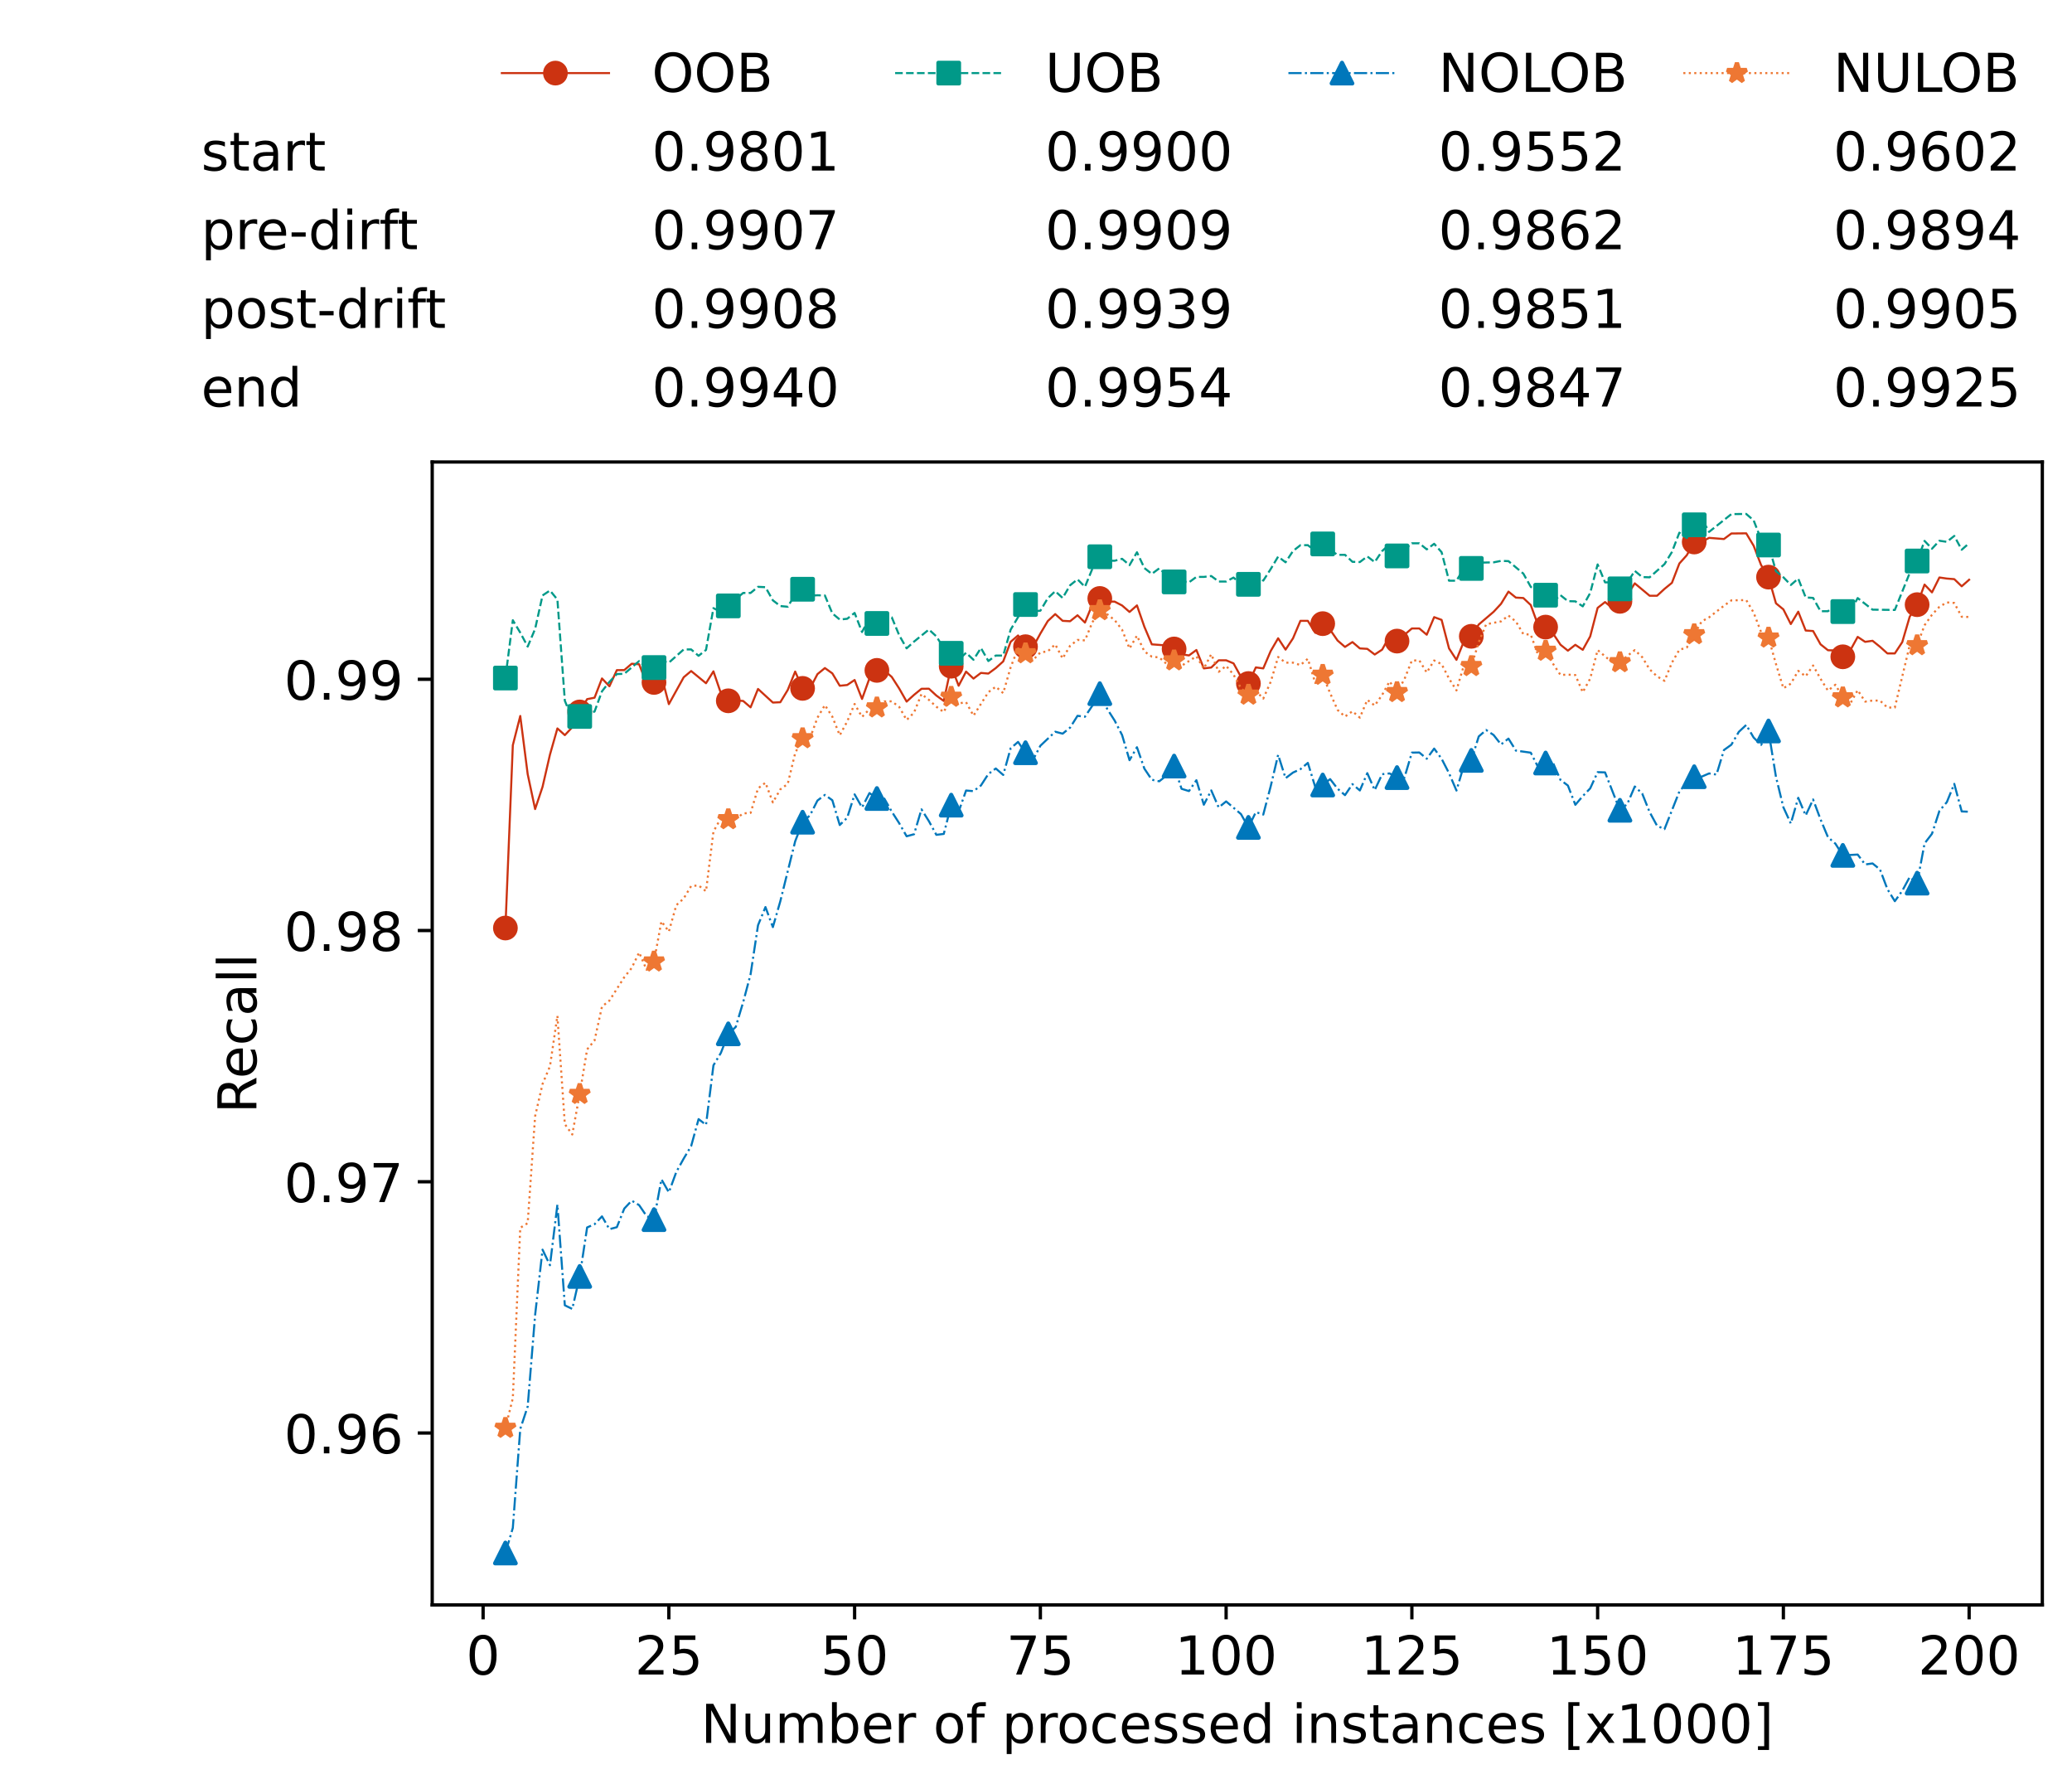 <?xml version="1.0" encoding="utf-8" standalone="no"?>
<!DOCTYPE svg PUBLIC "-//W3C//DTD SVG 1.1//EN"
  "http://www.w3.org/Graphics/SVG/1.1/DTD/svg11.dtd">
<!-- Created with matplotlib (https://matplotlib.org/) -->
<svg height="432.615pt" version="1.1" viewBox="0 0 502.65 432.615" width="502.65pt" xmlns="http://www.w3.org/2000/svg" xmlns:xlink="http://www.w3.org/1999/xlink">
 <defs>
  <style type="text/css">*{stroke-linecap:butt;stroke-linejoin:round;}</style>
 </defs>
 <g id="figure_1">
  <g id="patch_1">
   <path d="M 0 432.615 
L 502.65 432.615 
L 502.65 0 
L 0 0 
z
" style="fill:#ffffff;"/>
  </g>
  <g id="axes_1">
   <g id="patch_2">
    <path d="M 104.85 389.252 
L 495.45 389.252 
L 495.45 112.052 
L 104.85 112.052 
z
" style="fill:#ffffff;"/>
   </g>
   <g id="matplotlib.axis_1">
    <g id="xtick_1">
     <g id="line2d_1">
      <defs>
       <path d="M 0 0 
L 0 3.5 
" id="mda355fce3b" style="stroke:#000000;stroke-width:0.8;"/>
      </defs>
      <g>
       <use style="stroke:#000000;stroke-width:0.8;" x="117.197" xlink:href="#mda355fce3b" y="389.252"/>
      </g>
     </g>
     <g id="text_1">
      <!-- 0 -->
      <g transform="translate(113.061 406.13)scale(0.13 -0.13)">
       <defs>
        <path d="M 31.781 66.406 
Q 24.172 66.406 20.328 58.906 
Q 16.5 51.422 16.5 36.375 
Q 16.5 21.391 20.328 13.891 
Q 24.172 6.391 31.781 6.391 
Q 39.453 6.391 43.281 13.891 
Q 47.125 21.391 47.125 36.375 
Q 47.125 51.422 43.281 58.906 
Q 39.453 66.406 31.781 66.406 
z
M 31.781 74.219 
Q 44.047 74.219 50.516 64.516 
Q 56.984 54.828 56.984 36.375 
Q 56.984 17.969 50.516 8.266 
Q 44.047 -1.422 31.781 -1.422 
Q 19.531 -1.422 13.062 8.266 
Q 6.594 17.969 6.594 36.375 
Q 6.594 54.828 13.062 64.516 
Q 19.531 74.219 31.781 74.219 
z
" id="DejaVuSans-48"/>
       </defs>
       <use xlink:href="#DejaVuSans-48"/>
      </g>
     </g>
    </g>
    <g id="xtick_2">
     <g id="line2d_2">
      <g>
       <use style="stroke:#000000;stroke-width:0.8;" x="162.259" xlink:href="#mda355fce3b" y="389.252"/>
      </g>
     </g>
     <g id="text_2">
      <!-- 25 -->
      <g transform="translate(153.988 406.13)scale(0.13 -0.13)">
       <defs>
        <path d="M 19.188 8.297 
L 53.609 8.297 
L 53.609 0 
L 7.328 0 
L 7.328 8.297 
Q 12.938 14.109 22.625 23.891 
Q 32.328 33.688 34.812 36.531 
Q 39.547 41.844 41.422 45.531 
Q 43.312 49.219 43.312 52.781 
Q 43.312 58.594 39.234 62.25 
Q 35.156 65.922 28.609 65.922 
Q 23.969 65.922 18.812 64.312 
Q 13.672 62.703 7.812 59.422 
L 7.812 69.391 
Q 13.766 71.781 18.938 73 
Q 24.125 74.219 28.422 74.219 
Q 39.75 74.219 46.484 68.547 
Q 53.219 62.891 53.219 53.422 
Q 53.219 48.922 51.531 44.891 
Q 49.859 40.875 45.406 35.406 
Q 44.188 33.984 37.641 27.219 
Q 31.109 20.453 19.188 8.297 
z
" id="DejaVuSans-50"/>
        <path d="M 10.797 72.906 
L 49.516 72.906 
L 49.516 64.594 
L 19.828 64.594 
L 19.828 46.734 
Q 21.969 47.469 24.109 47.828 
Q 26.266 48.188 28.422 48.188 
Q 40.625 48.188 47.75 41.5 
Q 54.891 34.812 54.891 23.391 
Q 54.891 11.625 47.562 5.094 
Q 40.234 -1.422 26.906 -1.422 
Q 22.312 -1.422 17.547 -0.641 
Q 12.797 0.141 7.719 1.703 
L 7.719 11.625 
Q 12.109 9.234 16.797 8.062 
Q 21.484 6.891 26.703 6.891 
Q 35.156 6.891 40.078 11.328 
Q 45.016 15.766 45.016 23.391 
Q 45.016 31 40.078 35.438 
Q 35.156 39.891 26.703 39.891 
Q 22.75 39.891 18.812 39.016 
Q 14.891 38.141 10.797 36.281 
z
" id="DejaVuSans-53"/>
       </defs>
       <use xlink:href="#DejaVuSans-50"/>
       <use x="63.623" xlink:href="#DejaVuSans-53"/>
      </g>
     </g>
    </g>
    <g id="xtick_3">
     <g id="line2d_3">
      <g>
       <use style="stroke:#000000;stroke-width:0.8;" x="207.322" xlink:href="#mda355fce3b" y="389.252"/>
      </g>
     </g>
     <g id="text_3">
      <!-- 50 -->
      <g transform="translate(199.05 406.13)scale(0.13 -0.13)">
       <use xlink:href="#DejaVuSans-53"/>
       <use x="63.623" xlink:href="#DejaVuSans-48"/>
      </g>
     </g>
    </g>
    <g id="xtick_4">
     <g id="line2d_4">
      <g>
       <use style="stroke:#000000;stroke-width:0.8;" x="252.384" xlink:href="#mda355fce3b" y="389.252"/>
      </g>
     </g>
     <g id="text_4">
      <!-- 75 -->
      <g transform="translate(244.113 406.13)scale(0.13 -0.13)">
       <defs>
        <path d="M 8.203 72.906 
L 55.078 72.906 
L 55.078 68.703 
L 28.609 0 
L 18.312 0 
L 43.219 64.594 
L 8.203 64.594 
z
" id="DejaVuSans-55"/>
       </defs>
       <use xlink:href="#DejaVuSans-55"/>
       <use x="63.623" xlink:href="#DejaVuSans-53"/>
      </g>
     </g>
    </g>
    <g id="xtick_5">
     <g id="line2d_5">
      <g>
       <use style="stroke:#000000;stroke-width:0.8;" x="297.446" xlink:href="#mda355fce3b" y="389.252"/>
      </g>
     </g>
     <g id="text_5">
      <!-- 100 -->
      <g transform="translate(285.039 406.13)scale(0.13 -0.13)">
       <defs>
        <path d="M 12.406 8.297 
L 28.516 8.297 
L 28.516 63.922 
L 10.984 60.406 
L 10.984 69.391 
L 28.422 72.906 
L 38.281 72.906 
L 38.281 8.297 
L 54.391 8.297 
L 54.391 0 
L 12.406 0 
z
" id="DejaVuSans-49"/>
       </defs>
       <use xlink:href="#DejaVuSans-49"/>
       <use x="63.623" xlink:href="#DejaVuSans-48"/>
       <use x="127.246" xlink:href="#DejaVuSans-48"/>
      </g>
     </g>
    </g>
    <g id="xtick_6">
     <g id="line2d_6">
      <g>
       <use style="stroke:#000000;stroke-width:0.8;" x="342.509" xlink:href="#mda355fce3b" y="389.252"/>
      </g>
     </g>
     <g id="text_6">
      <!-- 125 -->
      <g transform="translate(330.102 406.13)scale(0.13 -0.13)">
       <use xlink:href="#DejaVuSans-49"/>
       <use x="63.623" xlink:href="#DejaVuSans-50"/>
       <use x="127.246" xlink:href="#DejaVuSans-53"/>
      </g>
     </g>
    </g>
    <g id="xtick_7">
     <g id="line2d_7">
      <g>
       <use style="stroke:#000000;stroke-width:0.8;" x="387.571" xlink:href="#mda355fce3b" y="389.252"/>
      </g>
     </g>
     <g id="text_7">
      <!-- 150 -->
      <g transform="translate(375.164 406.13)scale(0.13 -0.13)">
       <use xlink:href="#DejaVuSans-49"/>
       <use x="63.623" xlink:href="#DejaVuSans-53"/>
       <use x="127.246" xlink:href="#DejaVuSans-48"/>
      </g>
     </g>
    </g>
    <g id="xtick_8">
     <g id="line2d_8">
      <g>
       <use style="stroke:#000000;stroke-width:0.8;" x="432.633" xlink:href="#mda355fce3b" y="389.252"/>
      </g>
     </g>
     <g id="text_8">
      <!-- 175 -->
      <g transform="translate(420.226 406.13)scale(0.13 -0.13)">
       <use xlink:href="#DejaVuSans-49"/>
       <use x="63.623" xlink:href="#DejaVuSans-55"/>
       <use x="127.246" xlink:href="#DejaVuSans-53"/>
      </g>
     </g>
    </g>
    <g id="xtick_9">
     <g id="line2d_9">
      <g>
       <use style="stroke:#000000;stroke-width:0.8;" x="477.695" xlink:href="#mda355fce3b" y="389.252"/>
      </g>
     </g>
     <g id="text_9">
      <!-- 200 -->
      <g transform="translate(465.289 406.13)scale(0.13 -0.13)">
       <use xlink:href="#DejaVuSans-50"/>
       <use x="63.623" xlink:href="#DejaVuSans-48"/>
       <use x="127.246" xlink:href="#DejaVuSans-48"/>
      </g>
     </g>
    </g>
    <g id="text_10">
     <!-- Number of processed instances [x1000] -->
     <g transform="translate(170.025 422.711)scale(0.13 -0.13)">
      <defs>
       <path d="M 9.812 72.906 
L 23.094 72.906 
L 55.422 11.922 
L 55.422 72.906 
L 64.984 72.906 
L 64.984 0 
L 51.703 0 
L 19.391 60.984 
L 19.391 0 
L 9.812 0 
z
" id="DejaVuSans-78"/>
       <path d="M 8.5 21.578 
L 8.5 54.688 
L 17.484 54.688 
L 17.484 21.922 
Q 17.484 14.156 20.5 10.266 
Q 23.531 6.391 29.594 6.391 
Q 36.859 6.391 41.078 11.031 
Q 45.312 15.672 45.312 23.688 
L 45.312 54.688 
L 54.297 54.688 
L 54.297 0 
L 45.312 0 
L 45.312 8.406 
Q 42.047 3.422 37.719 1 
Q 33.406 -1.422 27.688 -1.422 
Q 18.266 -1.422 13.375 4.438 
Q 8.5 10.297 8.5 21.578 
z
M 31.109 56 
z
" id="DejaVuSans-117"/>
       <path d="M 52 44.188 
Q 55.375 50.25 60.062 53.125 
Q 64.75 56 71.094 56 
Q 79.641 56 84.281 50.016 
Q 88.922 44.047 88.922 33.016 
L 88.922 0 
L 79.891 0 
L 79.891 32.719 
Q 79.891 40.578 77.094 44.375 
Q 74.312 48.188 68.609 48.188 
Q 61.625 48.188 57.562 43.547 
Q 53.516 38.922 53.516 30.906 
L 53.516 0 
L 44.484 0 
L 44.484 32.719 
Q 44.484 40.625 41.703 44.406 
Q 38.922 48.188 33.109 48.188 
Q 26.219 48.188 22.156 43.531 
Q 18.109 38.875 18.109 30.906 
L 18.109 0 
L 9.078 0 
L 9.078 54.688 
L 18.109 54.688 
L 18.109 46.188 
Q 21.188 51.219 25.484 53.609 
Q 29.781 56 35.688 56 
Q 41.656 56 45.828 52.969 
Q 50 49.953 52 44.188 
z
" id="DejaVuSans-109"/>
       <path d="M 48.688 27.297 
Q 48.688 37.203 44.609 42.844 
Q 40.531 48.484 33.406 48.484 
Q 26.266 48.484 22.188 42.844 
Q 18.109 37.203 18.109 27.297 
Q 18.109 17.391 22.188 11.75 
Q 26.266 6.109 33.406 6.109 
Q 40.531 6.109 44.609 11.75 
Q 48.688 17.391 48.688 27.297 
z
M 18.109 46.391 
Q 20.953 51.266 25.266 53.625 
Q 29.594 56 35.594 56 
Q 45.562 56 51.781 48.094 
Q 58.016 40.188 58.016 27.297 
Q 58.016 14.406 51.781 6.484 
Q 45.562 -1.422 35.594 -1.422 
Q 29.594 -1.422 25.266 0.953 
Q 20.953 3.328 18.109 8.203 
L 18.109 0 
L 9.078 0 
L 9.078 75.984 
L 18.109 75.984 
z
" id="DejaVuSans-98"/>
       <path d="M 56.203 29.594 
L 56.203 25.203 
L 14.891 25.203 
Q 15.484 15.922 20.484 11.062 
Q 25.484 6.203 34.422 6.203 
Q 39.594 6.203 44.453 7.469 
Q 49.312 8.734 54.109 11.281 
L 54.109 2.781 
Q 49.266 0.734 44.188 -0.344 
Q 39.109 -1.422 33.891 -1.422 
Q 20.797 -1.422 13.156 6.188 
Q 5.516 13.812 5.516 26.812 
Q 5.516 40.234 12.766 48.109 
Q 20.016 56 32.328 56 
Q 43.359 56 49.781 48.891 
Q 56.203 41.797 56.203 29.594 
z
M 47.219 32.234 
Q 47.125 39.594 43.094 43.984 
Q 39.062 48.391 32.422 48.391 
Q 24.906 48.391 20.391 44.141 
Q 15.875 39.891 15.188 32.172 
z
" id="DejaVuSans-101"/>
       <path d="M 41.109 46.297 
Q 39.594 47.172 37.812 47.578 
Q 36.031 48 33.891 48 
Q 26.266 48 22.188 43.047 
Q 18.109 38.094 18.109 28.812 
L 18.109 0 
L 9.078 0 
L 9.078 54.688 
L 18.109 54.688 
L 18.109 46.188 
Q 20.953 51.172 25.484 53.578 
Q 30.031 56 36.531 56 
Q 37.453 56 38.578 55.875 
Q 39.703 55.766 41.062 55.516 
z
" id="DejaVuSans-114"/>
       <path id="DejaVuSans-32"/>
       <path d="M 30.609 48.391 
Q 23.391 48.391 19.188 42.75 
Q 14.984 37.109 14.984 27.297 
Q 14.984 17.484 19.156 11.844 
Q 23.344 6.203 30.609 6.203 
Q 37.797 6.203 41.984 11.859 
Q 46.188 17.531 46.188 27.297 
Q 46.188 37.016 41.984 42.703 
Q 37.797 48.391 30.609 48.391 
z
M 30.609 56 
Q 42.328 56 49.016 48.375 
Q 55.719 40.766 55.719 27.297 
Q 55.719 13.875 49.016 6.219 
Q 42.328 -1.422 30.609 -1.422 
Q 18.844 -1.422 12.172 6.219 
Q 5.516 13.875 5.516 27.297 
Q 5.516 40.766 12.172 48.375 
Q 18.844 56 30.609 56 
z
" id="DejaVuSans-111"/>
       <path d="M 37.109 75.984 
L 37.109 68.5 
L 28.516 68.5 
Q 23.688 68.5 21.797 66.547 
Q 19.922 64.594 19.922 59.516 
L 19.922 54.688 
L 34.719 54.688 
L 34.719 47.703 
L 19.922 47.703 
L 19.922 0 
L 10.891 0 
L 10.891 47.703 
L 2.297 47.703 
L 2.297 54.688 
L 10.891 54.688 
L 10.891 58.5 
Q 10.891 67.625 15.141 71.797 
Q 19.391 75.984 28.609 75.984 
z
" id="DejaVuSans-102"/>
       <path d="M 18.109 8.203 
L 18.109 -20.797 
L 9.078 -20.797 
L 9.078 54.688 
L 18.109 54.688 
L 18.109 46.391 
Q 20.953 51.266 25.266 53.625 
Q 29.594 56 35.594 56 
Q 45.562 56 51.781 48.094 
Q 58.016 40.188 58.016 27.297 
Q 58.016 14.406 51.781 6.484 
Q 45.562 -1.422 35.594 -1.422 
Q 29.594 -1.422 25.266 0.953 
Q 20.953 3.328 18.109 8.203 
z
M 48.688 27.297 
Q 48.688 37.203 44.609 42.844 
Q 40.531 48.484 33.406 48.484 
Q 26.266 48.484 22.188 42.844 
Q 18.109 37.203 18.109 27.297 
Q 18.109 17.391 22.188 11.75 
Q 26.266 6.109 33.406 6.109 
Q 40.531 6.109 44.609 11.75 
Q 48.688 17.391 48.688 27.297 
z
" id="DejaVuSans-112"/>
       <path d="M 48.781 52.594 
L 48.781 44.188 
Q 44.969 46.297 41.141 47.344 
Q 37.312 48.391 33.406 48.391 
Q 24.656 48.391 19.812 42.844 
Q 14.984 37.312 14.984 27.297 
Q 14.984 17.281 19.812 11.734 
Q 24.656 6.203 33.406 6.203 
Q 37.312 6.203 41.141 7.25 
Q 44.969 8.297 48.781 10.406 
L 48.781 2.094 
Q 45.016 0.344 40.984 -0.531 
Q 36.969 -1.422 32.422 -1.422 
Q 20.062 -1.422 12.781 6.344 
Q 5.516 14.109 5.516 27.297 
Q 5.516 40.672 12.859 48.328 
Q 20.219 56 33.016 56 
Q 37.156 56 41.109 55.141 
Q 45.062 54.297 48.781 52.594 
z
" id="DejaVuSans-99"/>
       <path d="M 44.281 53.078 
L 44.281 44.578 
Q 40.484 46.531 36.375 47.5 
Q 32.281 48.484 27.875 48.484 
Q 21.188 48.484 17.844 46.438 
Q 14.5 44.391 14.5 40.281 
Q 14.5 37.156 16.891 35.375 
Q 19.281 33.594 26.516 31.984 
L 29.594 31.297 
Q 39.156 29.25 43.188 25.516 
Q 47.219 21.781 47.219 15.094 
Q 47.219 7.469 41.188 3.016 
Q 35.156 -1.422 24.609 -1.422 
Q 20.219 -1.422 15.453 -0.562 
Q 10.688 0.297 5.422 2 
L 5.422 11.281 
Q 10.406 8.688 15.234 7.391 
Q 20.062 6.109 24.812 6.109 
Q 31.156 6.109 34.562 8.281 
Q 37.984 10.453 37.984 14.406 
Q 37.984 18.062 35.516 20.016 
Q 33.062 21.969 24.703 23.781 
L 21.578 24.516 
Q 13.234 26.266 9.516 29.906 
Q 5.812 33.547 5.812 39.891 
Q 5.812 47.609 11.281 51.797 
Q 16.75 56 26.812 56 
Q 31.781 56 36.172 55.266 
Q 40.578 54.547 44.281 53.078 
z
" id="DejaVuSans-115"/>
       <path d="M 45.406 46.391 
L 45.406 75.984 
L 54.391 75.984 
L 54.391 0 
L 45.406 0 
L 45.406 8.203 
Q 42.578 3.328 38.25 0.953 
Q 33.938 -1.422 27.875 -1.422 
Q 17.969 -1.422 11.734 6.484 
Q 5.516 14.406 5.516 27.297 
Q 5.516 40.188 11.734 48.094 
Q 17.969 56 27.875 56 
Q 33.938 56 38.25 53.625 
Q 42.578 51.266 45.406 46.391 
z
M 14.797 27.297 
Q 14.797 17.391 18.875 11.75 
Q 22.953 6.109 30.078 6.109 
Q 37.203 6.109 41.297 11.75 
Q 45.406 17.391 45.406 27.297 
Q 45.406 37.203 41.297 42.844 
Q 37.203 48.484 30.078 48.484 
Q 22.953 48.484 18.875 42.844 
Q 14.797 37.203 14.797 27.297 
z
" id="DejaVuSans-100"/>
       <path d="M 9.422 54.688 
L 18.406 54.688 
L 18.406 0 
L 9.422 0 
z
M 9.422 75.984 
L 18.406 75.984 
L 18.406 64.594 
L 9.422 64.594 
z
" id="DejaVuSans-105"/>
       <path d="M 54.891 33.016 
L 54.891 0 
L 45.906 0 
L 45.906 32.719 
Q 45.906 40.484 42.875 44.328 
Q 39.844 48.188 33.797 48.188 
Q 26.516 48.188 22.312 43.547 
Q 18.109 38.922 18.109 30.906 
L 18.109 0 
L 9.078 0 
L 9.078 54.688 
L 18.109 54.688 
L 18.109 46.188 
Q 21.344 51.125 25.703 53.562 
Q 30.078 56 35.797 56 
Q 45.219 56 50.047 50.172 
Q 54.891 44.344 54.891 33.016 
z
" id="DejaVuSans-110"/>
       <path d="M 18.312 70.219 
L 18.312 54.688 
L 36.812 54.688 
L 36.812 47.703 
L 18.312 47.703 
L 18.312 18.016 
Q 18.312 11.328 20.141 9.422 
Q 21.969 7.516 27.594 7.516 
L 36.812 7.516 
L 36.812 0 
L 27.594 0 
Q 17.188 0 13.234 3.875 
Q 9.281 7.766 9.281 18.016 
L 9.281 47.703 
L 2.688 47.703 
L 2.688 54.688 
L 9.281 54.688 
L 9.281 70.219 
z
" id="DejaVuSans-116"/>
       <path d="M 34.281 27.484 
Q 23.391 27.484 19.188 25 
Q 14.984 22.516 14.984 16.5 
Q 14.984 11.719 18.141 8.906 
Q 21.297 6.109 26.703 6.109 
Q 34.188 6.109 38.703 11.406 
Q 43.219 16.703 43.219 25.484 
L 43.219 27.484 
z
M 52.203 31.203 
L 52.203 0 
L 43.219 0 
L 43.219 8.297 
Q 40.141 3.328 35.547 0.953 
Q 30.953 -1.422 24.312 -1.422 
Q 15.922 -1.422 10.953 3.297 
Q 6 8.016 6 15.922 
Q 6 25.141 12.172 29.828 
Q 18.359 34.516 30.609 34.516 
L 43.219 34.516 
L 43.219 35.406 
Q 43.219 41.609 39.141 45 
Q 35.062 48.391 27.688 48.391 
Q 23 48.391 18.547 47.266 
Q 14.109 46.141 10.016 43.891 
L 10.016 52.203 
Q 14.938 54.109 19.578 55.047 
Q 24.219 56 28.609 56 
Q 40.484 56 46.344 49.844 
Q 52.203 43.703 52.203 31.203 
z
" id="DejaVuSans-97"/>
       <path d="M 8.594 75.984 
L 29.297 75.984 
L 29.297 69 
L 17.578 69 
L 17.578 -6.203 
L 29.297 -6.203 
L 29.297 -13.188 
L 8.594 -13.188 
z
" id="DejaVuSans-91"/>
       <path d="M 54.891 54.688 
L 35.109 28.078 
L 55.906 0 
L 45.312 0 
L 29.391 21.484 
L 13.484 0 
L 2.875 0 
L 24.125 28.609 
L 4.688 54.688 
L 15.281 54.688 
L 29.781 35.203 
L 44.281 54.688 
z
" id="DejaVuSans-120"/>
       <path d="M 30.422 75.984 
L 30.422 -13.188 
L 9.719 -13.188 
L 9.719 -6.203 
L 21.391 -6.203 
L 21.391 69 
L 9.719 69 
L 9.719 75.984 
z
" id="DejaVuSans-93"/>
      </defs>
      <use xlink:href="#DejaVuSans-78"/>
      <use x="74.805" xlink:href="#DejaVuSans-117"/>
      <use x="138.184" xlink:href="#DejaVuSans-109"/>
      <use x="235.596" xlink:href="#DejaVuSans-98"/>
      <use x="299.072" xlink:href="#DejaVuSans-101"/>
      <use x="360.596" xlink:href="#DejaVuSans-114"/>
      <use x="401.709" xlink:href="#DejaVuSans-32"/>
      <use x="433.496" xlink:href="#DejaVuSans-111"/>
      <use x="494.678" xlink:href="#DejaVuSans-102"/>
      <use x="529.883" xlink:href="#DejaVuSans-32"/>
      <use x="561.67" xlink:href="#DejaVuSans-112"/>
      <use x="625.146" xlink:href="#DejaVuSans-114"/>
      <use x="664.01" xlink:href="#DejaVuSans-111"/>
      <use x="725.191" xlink:href="#DejaVuSans-99"/>
      <use x="780.172" xlink:href="#DejaVuSans-101"/>
      <use x="841.695" xlink:href="#DejaVuSans-115"/>
      <use x="893.795" xlink:href="#DejaVuSans-115"/>
      <use x="945.895" xlink:href="#DejaVuSans-101"/>
      <use x="1007.418" xlink:href="#DejaVuSans-100"/>
      <use x="1070.895" xlink:href="#DejaVuSans-32"/>
      <use x="1102.682" xlink:href="#DejaVuSans-105"/>
      <use x="1130.465" xlink:href="#DejaVuSans-110"/>
      <use x="1193.844" xlink:href="#DejaVuSans-115"/>
      <use x="1245.943" xlink:href="#DejaVuSans-116"/>
      <use x="1285.152" xlink:href="#DejaVuSans-97"/>
      <use x="1346.432" xlink:href="#DejaVuSans-110"/>
      <use x="1409.811" xlink:href="#DejaVuSans-99"/>
      <use x="1464.791" xlink:href="#DejaVuSans-101"/>
      <use x="1526.314" xlink:href="#DejaVuSans-115"/>
      <use x="1578.414" xlink:href="#DejaVuSans-32"/>
      <use x="1610.201" xlink:href="#DejaVuSans-91"/>
      <use x="1649.215" xlink:href="#DejaVuSans-120"/>
      <use x="1708.395" xlink:href="#DejaVuSans-49"/>
      <use x="1772.018" xlink:href="#DejaVuSans-48"/>
      <use x="1835.641" xlink:href="#DejaVuSans-48"/>
      <use x="1899.264" xlink:href="#DejaVuSans-48"/>
      <use x="1962.887" xlink:href="#DejaVuSans-93"/>
     </g>
    </g>
   </g>
   <g id="matplotlib.axis_2">
    <g id="ytick_1">
     <g id="line2d_10">
      <defs>
       <path d="M 0 0 
L -3.5 0 
" id="m740e6d56fa" style="stroke:#000000;stroke-width:0.8;"/>
      </defs>
      <g>
       <use style="stroke:#000000;stroke-width:0.8;" x="104.85" xlink:href="#m740e6d56fa" y="347.549"/>
      </g>
     </g>
     <g id="text_11">
      <!-- 0.96 -->
      <g transform="translate(68.905 352.488)scale(0.13 -0.13)">
       <defs>
        <path d="M 10.688 12.406 
L 21 12.406 
L 21 0 
L 10.688 0 
z
" id="DejaVuSans-46"/>
        <path d="M 10.984 1.516 
L 10.984 10.5 
Q 14.703 8.734 18.5 7.812 
Q 22.312 6.891 25.984 6.891 
Q 35.75 6.891 40.891 13.453 
Q 46.047 20.016 46.781 33.406 
Q 43.953 29.203 39.594 26.953 
Q 35.25 24.703 29.984 24.703 
Q 19.047 24.703 12.672 31.312 
Q 6.297 37.938 6.297 49.422 
Q 6.297 60.641 12.938 67.422 
Q 19.578 74.219 30.609 74.219 
Q 43.266 74.219 49.922 64.516 
Q 56.594 54.828 56.594 36.375 
Q 56.594 19.141 48.406 8.859 
Q 40.234 -1.422 26.422 -1.422 
Q 22.703 -1.422 18.891 -0.688 
Q 15.094 0.047 10.984 1.516 
z
M 30.609 32.422 
Q 37.25 32.422 41.125 36.953 
Q 45.016 41.5 45.016 49.422 
Q 45.016 57.281 41.125 61.844 
Q 37.25 66.406 30.609 66.406 
Q 23.969 66.406 20.094 61.844 
Q 16.219 57.281 16.219 49.422 
Q 16.219 41.5 20.094 36.953 
Q 23.969 32.422 30.609 32.422 
z
" id="DejaVuSans-57"/>
        <path d="M 33.016 40.375 
Q 26.375 40.375 22.484 35.828 
Q 18.609 31.297 18.609 23.391 
Q 18.609 15.531 22.484 10.953 
Q 26.375 6.391 33.016 6.391 
Q 39.656 6.391 43.531 10.953 
Q 47.406 15.531 47.406 23.391 
Q 47.406 31.297 43.531 35.828 
Q 39.656 40.375 33.016 40.375 
z
M 52.594 71.297 
L 52.594 62.312 
Q 48.875 64.062 45.094 64.984 
Q 41.312 65.922 37.594 65.922 
Q 27.828 65.922 22.672 59.328 
Q 17.531 52.734 16.797 39.406 
Q 19.672 43.656 24.016 45.922 
Q 28.375 48.188 33.594 48.188 
Q 44.578 48.188 50.953 41.516 
Q 57.328 34.859 57.328 23.391 
Q 57.328 12.156 50.688 5.359 
Q 44.047 -1.422 33.016 -1.422 
Q 20.359 -1.422 13.672 8.266 
Q 6.984 17.969 6.984 36.375 
Q 6.984 53.656 15.188 63.938 
Q 23.391 74.219 37.203 74.219 
Q 40.922 74.219 44.703 73.484 
Q 48.484 72.75 52.594 71.297 
z
" id="DejaVuSans-54"/>
       </defs>
       <use xlink:href="#DejaVuSans-48"/>
       <use x="63.623" xlink:href="#DejaVuSans-46"/>
       <use x="95.41" xlink:href="#DejaVuSans-57"/>
       <use x="159.033" xlink:href="#DejaVuSans-54"/>
      </g>
     </g>
    </g>
    <g id="ytick_2">
     <g id="line2d_11">
      <g>
       <use style="stroke:#000000;stroke-width:0.8;" x="104.85" xlink:href="#m740e6d56fa" y="286.616"/>
      </g>
     </g>
     <g id="text_12">
      <!-- 0.97 -->
      <g transform="translate(68.905 291.555)scale(0.13 -0.13)">
       <use xlink:href="#DejaVuSans-48"/>
       <use x="63.623" xlink:href="#DejaVuSans-46"/>
       <use x="95.41" xlink:href="#DejaVuSans-57"/>
       <use x="159.033" xlink:href="#DejaVuSans-55"/>
      </g>
     </g>
    </g>
    <g id="ytick_3">
     <g id="line2d_12">
      <g>
       <use style="stroke:#000000;stroke-width:0.8;" x="104.85" xlink:href="#m740e6d56fa" y="225.683"/>
      </g>
     </g>
     <g id="text_13">
      <!-- 0.98 -->
      <g transform="translate(68.905 230.622)scale(0.13 -0.13)">
       <defs>
        <path d="M 31.781 34.625 
Q 24.75 34.625 20.719 30.859 
Q 16.703 27.094 16.703 20.516 
Q 16.703 13.922 20.719 10.156 
Q 24.75 6.391 31.781 6.391 
Q 38.812 6.391 42.859 10.172 
Q 46.922 13.969 46.922 20.516 
Q 46.922 27.094 42.891 30.859 
Q 38.875 34.625 31.781 34.625 
z
M 21.922 38.812 
Q 15.578 40.375 12.031 44.719 
Q 8.5 49.078 8.5 55.328 
Q 8.5 64.062 14.719 69.141 
Q 20.953 74.219 31.781 74.219 
Q 42.672 74.219 48.875 69.141 
Q 55.078 64.062 55.078 55.328 
Q 55.078 49.078 51.531 44.719 
Q 48 40.375 41.703 38.812 
Q 48.828 37.156 52.797 32.312 
Q 56.781 27.484 56.781 20.516 
Q 56.781 9.906 50.312 4.234 
Q 43.844 -1.422 31.781 -1.422 
Q 19.734 -1.422 13.25 4.234 
Q 6.781 9.906 6.781 20.516 
Q 6.781 27.484 10.781 32.312 
Q 14.797 37.156 21.922 38.812 
z
M 18.312 54.391 
Q 18.312 48.734 21.844 45.562 
Q 25.391 42.391 31.781 42.391 
Q 38.141 42.391 41.719 45.562 
Q 45.312 48.734 45.312 54.391 
Q 45.312 60.062 41.719 63.234 
Q 38.141 66.406 31.781 66.406 
Q 25.391 66.406 21.844 63.234 
Q 18.312 60.062 18.312 54.391 
z
" id="DejaVuSans-56"/>
       </defs>
       <use xlink:href="#DejaVuSans-48"/>
       <use x="63.623" xlink:href="#DejaVuSans-46"/>
       <use x="95.41" xlink:href="#DejaVuSans-57"/>
       <use x="159.033" xlink:href="#DejaVuSans-56"/>
      </g>
     </g>
    </g>
    <g id="ytick_4">
     <g id="line2d_13">
      <g>
       <use style="stroke:#000000;stroke-width:0.8;" x="104.85" xlink:href="#m740e6d56fa" y="164.75"/>
      </g>
     </g>
     <g id="text_14">
      <!-- 0.99 -->
      <g transform="translate(68.905 169.689)scale(0.13 -0.13)">
       <use xlink:href="#DejaVuSans-48"/>
       <use x="63.623" xlink:href="#DejaVuSans-46"/>
       <use x="95.41" xlink:href="#DejaVuSans-57"/>
       <use x="159.033" xlink:href="#DejaVuSans-57"/>
      </g>
     </g>
    </g>
    <g id="text_15">
     <!-- Recall -->
     <g transform="translate(62.201 270.044)rotate(-90)scale(0.13 -0.13)">
      <defs>
       <path d="M 44.391 34.188 
Q 47.562 33.109 50.562 29.594 
Q 53.562 26.078 56.594 19.922 
L 66.609 0 
L 56 0 
L 46.688 18.703 
Q 43.062 26.031 39.672 28.422 
Q 36.281 30.812 30.422 30.812 
L 19.672 30.812 
L 19.672 0 
L 9.812 0 
L 9.812 72.906 
L 32.078 72.906 
Q 44.578 72.906 50.734 67.672 
Q 56.891 62.453 56.891 51.906 
Q 56.891 45.016 53.688 40.469 
Q 50.484 35.938 44.391 34.188 
z
M 19.672 64.797 
L 19.672 38.922 
L 32.078 38.922 
Q 39.203 38.922 42.844 42.219 
Q 46.484 45.516 46.484 51.906 
Q 46.484 58.297 42.844 61.547 
Q 39.203 64.797 32.078 64.797 
z
" id="DejaVuSans-82"/>
       <path d="M 9.422 75.984 
L 18.406 75.984 
L 18.406 0 
L 9.422 0 
z
" id="DejaVuSans-108"/>
      </defs>
      <use xlink:href="#DejaVuSans-82"/>
      <use x="64.982" xlink:href="#DejaVuSans-101"/>
      <use x="126.506" xlink:href="#DejaVuSans-99"/>
      <use x="181.486" xlink:href="#DejaVuSans-97"/>
      <use x="242.766" xlink:href="#DejaVuSans-108"/>
      <use x="270.549" xlink:href="#DejaVuSans-108"/>
     </g>
    </g>
   </g>
   <g id="line2d_14"/>
   <g id="line2d_15"/>
   <g id="line2d_16"/>
   <g id="line2d_17"/>
   <g id="line2d_18"/>
   <g id="line2d_19">
    <path clip-path="url(#p45d9355ac4)" d="M 122.605 225.077 
L 124.407 180.739 
L 126.21 173.648 
L 128.012 187.762 
L 129.815 196.23 
L 131.617 190.833 
L 133.419 183.008 
L 135.222 176.668 
L 137.024 178.292 
L 138.827 176.384 
L 140.629 172.672 
L 142.432 169.565 
L 144.234 169.218 
L 146.037 164.547 
L 147.839 166.443 
L 149.642 162.529 
L 151.444 162.522 
L 153.247 160.979 
L 155.049 161.099 
L 156.852 165.776 
L 158.654 165.516 
L 160.457 163.887 
L 162.259 170.777 
L 165.864 164.257 
L 167.667 162.748 
L 171.272 165.704 
L 173.074 162.824 
L 174.877 168.114 
L 176.679 169.97 
L 178.482 169.878 
L 180.284 170.006 
L 182.087 171.553 
L 183.889 167.094 
L 187.494 170.396 
L 189.297 170.314 
L 191.099 167.341 
L 192.902 162.878 
L 194.704 166.955 
L 196.507 166.955 
L 198.309 163.501 
L 200.112 162.026 
L 201.914 163.311 
L 203.717 166.32 
L 205.519 166.135 
L 207.322 164.922 
L 209.124 169.522 
L 210.927 164.508 
L 212.729 162.589 
L 214.532 162.611 
L 216.334 164.181 
L 218.137 166.987 
L 219.939 170.161 
L 221.742 168.523 
L 223.544 167.055 
L 225.347 167.034 
L 227.149 168.69 
L 228.952 170.006 
L 230.754 161.576 
L 232.557 166.312 
L 234.359 162.889 
L 236.162 164.579 
L 237.964 163.205 
L 239.767 163.365 
L 241.569 162.031 
L 243.372 160.411 
L 245.174 155.659 
L 246.976 154.121 
L 248.779 156.849 
L 250.581 156.979 
L 252.384 153.662 
L 254.186 150.629 
L 255.989 148.941 
L 257.791 150.57 
L 259.594 150.67 
L 261.396 149.226 
L 263.199 150.993 
L 265.001 146.599 
L 266.804 145.148 
L 268.606 145.902 
L 270.409 145.915 
L 272.211 146.851 
L 274.014 148.418 
L 275.816 146.832 
L 277.619 152.025 
L 279.421 156.276 
L 283.026 156.543 
L 284.829 157.398 
L 286.631 158.69 
L 288.434 158.967 
L 290.236 157.648 
L 292.039 162.107 
L 293.841 161.895 
L 295.644 160.142 
L 297.446 160.142 
L 299.249 160.893 
L 301.051 164.169 
L 302.854 165.781 
L 304.656 161.87 
L 306.459 162.108 
L 308.261 157.897 
L 310.064 154.802 
L 311.866 157.556 
L 313.669 154.823 
L 315.471 150.572 
L 317.274 150.58 
L 319.076 153.473 
L 320.879 151.255 
L 322.681 152.741 
L 324.484 155.351 
L 326.286 156.906 
L 328.089 155.722 
L 329.891 157.262 
L 331.694 157.369 
L 333.496 158.742 
L 335.299 157.555 
L 337.101 154.279 
L 338.904 155.488 
L 342.509 152.425 
L 344.311 152.425 
L 346.114 153.938 
L 347.916 149.678 
L 349.719 150.34 
L 351.521 157.264 
L 353.324 160.037 
L 355.126 155.556 
L 356.928 154.324 
L 358.731 151.463 
L 362.336 148.385 
L 364.138 146.446 
L 365.941 143.488 
L 367.743 144.941 
L 369.546 145.04 
L 371.348 146.74 
L 373.151 151.708 
L 374.953 152.094 
L 376.756 153.656 
L 378.558 156.365 
L 380.361 157.809 
L 382.163 156.388 
L 383.966 157.6 
L 385.768 154.355 
L 387.571 147.431 
L 389.373 146.022 
L 391.176 147.501 
L 394.781 144.29 
L 396.583 141.482 
L 400.188 144.487 
L 401.991 144.487 
L 403.793 142.827 
L 405.596 141.356 
L 407.398 136.668 
L 409.201 134.659 
L 411.003 131.452 
L 412.806 131.444 
L 414.608 130.449 
L 418.213 130.734 
L 420.016 129.389 
L 423.621 129.352 
L 425.423 132.367 
L 427.226 137.042 
L 429.028 139.972 
L 430.831 146.319 
L 432.633 147.798 
L 434.436 151.354 
L 436.238 148.353 
L 438.041 152.923 
L 439.843 153.044 
L 441.646 156.268 
L 443.448 157.705 
L 445.251 157.749 
L 447.053 159.295 
L 448.856 157.741 
L 450.658 154.465 
L 452.461 155.669 
L 454.263 155.412 
L 456.066 156.863 
L 457.868 158.477 
L 459.671 158.477 
L 461.473 155.734 
L 463.276 149.58 
L 465.078 146.65 
L 466.881 141.782 
L 468.683 143.669 
L 470.485 140.057 
L 472.288 140.321 
L 474.09 140.463 
L 475.893 142.193 
L 477.695 140.607 
L 477.695 140.607 
" style="fill:none;stroke:#cc3311;stroke-linecap:square;stroke-width:0.5;"/>
    <defs>
     <path d="M 0 2.5 
C 0.663 2.5 1.299 2.237 1.768 1.768 
C 2.237 1.299 2.5 0.663 2.5 0 
C 2.5 -0.663 2.237 -1.299 1.768 -1.768 
C 1.299 -2.237 0.663 -2.5 0 -2.5 
C -0.663 -2.5 -1.299 -2.237 -1.768 -1.768 
C -2.237 -1.299 -2.5 -0.663 -2.5 0 
C -2.5 0.663 -2.237 1.299 -1.768 1.768 
C -1.299 2.237 -0.663 2.5 0 2.5 
z
" id="m44aa773bca" style="stroke:#cc3311;"/>
    </defs>
    <g clip-path="url(#p45d9355ac4)">
     <use style="fill:#cc3311;stroke:#cc3311;" x="122.605" xlink:href="#m44aa773bca" y="225.077"/>
     <use style="fill:#cc3311;stroke:#cc3311;" x="140.629" xlink:href="#m44aa773bca" y="172.672"/>
     <use style="fill:#cc3311;stroke:#cc3311;" x="158.654" xlink:href="#m44aa773bca" y="165.516"/>
     <use style="fill:#cc3311;stroke:#cc3311;" x="176.679" xlink:href="#m44aa773bca" y="169.97"/>
     <use style="fill:#cc3311;stroke:#cc3311;" x="194.704" xlink:href="#m44aa773bca" y="166.955"/>
     <use style="fill:#cc3311;stroke:#cc3311;" x="212.729" xlink:href="#m44aa773bca" y="162.589"/>
     <use style="fill:#cc3311;stroke:#cc3311;" x="230.754" xlink:href="#m44aa773bca" y="161.576"/>
     <use style="fill:#cc3311;stroke:#cc3311;" x="248.779" xlink:href="#m44aa773bca" y="156.849"/>
     <use style="fill:#cc3311;stroke:#cc3311;" x="266.804" xlink:href="#m44aa773bca" y="145.148"/>
     <use style="fill:#cc3311;stroke:#cc3311;" x="284.829" xlink:href="#m44aa773bca" y="157.398"/>
     <use style="fill:#cc3311;stroke:#cc3311;" x="302.854" xlink:href="#m44aa773bca" y="165.781"/>
     <use style="fill:#cc3311;stroke:#cc3311;" x="320.879" xlink:href="#m44aa773bca" y="151.255"/>
     <use style="fill:#cc3311;stroke:#cc3311;" x="338.904" xlink:href="#m44aa773bca" y="155.488"/>
     <use style="fill:#cc3311;stroke:#cc3311;" x="356.928" xlink:href="#m44aa773bca" y="154.324"/>
     <use style="fill:#cc3311;stroke:#cc3311;" x="374.953" xlink:href="#m44aa773bca" y="152.094"/>
     <use style="fill:#cc3311;stroke:#cc3311;" x="392.978" xlink:href="#m44aa773bca" y="145.845"/>
     <use style="fill:#cc3311;stroke:#cc3311;" x="411.003" xlink:href="#m44aa773bca" y="131.452"/>
     <use style="fill:#cc3311;stroke:#cc3311;" x="429.028" xlink:href="#m44aa773bca" y="139.972"/>
     <use style="fill:#cc3311;stroke:#cc3311;" x="447.053" xlink:href="#m44aa773bca" y="159.295"/>
     <use style="fill:#cc3311;stroke:#cc3311;" x="465.078" xlink:href="#m44aa773bca" y="146.65"/>
    </g>
   </g>
   <g id="line2d_20"/>
   <g id="line2d_21"/>
   <g id="line2d_22"/>
   <g id="line2d_23"/>
   <g id="line2d_24">
    <path clip-path="url(#p45d9355ac4)" d="M 122.605 164.447 
L 124.407 150.424 
L 126.21 153.438 
L 128.012 156.818 
L 129.815 152.532 
L 131.617 144.413 
L 133.419 143.219 
L 135.222 145.413 
L 137.024 169.945 
L 138.827 174.411 
L 144.234 172.571 
L 146.037 167.66 
L 147.839 165.385 
L 149.642 163.48 
L 151.444 163.417 
L 155.049 160.336 
L 156.852 162.035 
L 158.654 161.905 
L 160.457 160.275 
L 162.259 160.717 
L 165.864 157.512 
L 167.667 157.512 
L 169.469 159.057 
L 171.272 157.627 
L 173.074 147.494 
L 174.877 148.403 
L 176.679 146.951 
L 178.482 145.28 
L 180.284 143.813 
L 182.087 143.813 
L 183.889 142.327 
L 185.692 142.41 
L 187.494 145.605 
L 189.297 146.988 
L 191.099 147.157 
L 192.902 144.171 
L 194.704 142.917 
L 196.507 144.487 
L 198.309 144.372 
L 200.112 144.428 
L 201.914 148.759 
L 203.717 150.26 
L 205.519 150.075 
L 207.322 148.658 
L 209.124 153.288 
L 210.927 149.887 
L 212.729 151.212 
L 214.532 149.726 
L 216.334 149.718 
L 218.137 154.07 
L 219.939 157.244 
L 221.742 155.606 
L 225.347 152.683 
L 227.149 154.339 
L 228.952 157.195 
L 230.754 158.449 
L 232.557 160.036 
L 234.359 158.325 
L 236.162 160.014 
L 237.964 157.161 
L 239.767 160.324 
L 241.569 158.989 
L 243.372 158.989 
L 245.174 152.715 
L 248.779 146.621 
L 250.581 148.259 
L 252.384 148.117 
L 254.186 145.083 
L 255.989 143.396 
L 257.791 145.025 
L 259.594 141.95 
L 261.396 140.506 
L 263.199 142.329 
L 265.001 137.935 
L 266.804 135.033 
L 268.606 135.993 
L 270.409 136 
L 272.211 135.532 
L 274.014 137.069 
L 275.816 133.945 
L 277.619 137.772 
L 279.421 139.189 
L 281.224 137.846 
L 284.829 141.135 
L 286.631 140.962 
L 288.434 141.239 
L 290.236 139.92 
L 292.039 139.92 
L 293.841 139.708 
L 295.644 141.04 
L 297.446 141.04 
L 299.249 140.079 
L 301.051 141.717 
L 302.854 141.717 
L 304.656 139.178 
L 306.459 140.821 
L 308.261 138.013 
L 310.064 134.996 
L 311.866 136.373 
L 313.669 133.641 
L 315.471 132.224 
L 317.274 132.224 
L 319.076 133.624 
L 320.879 131.922 
L 322.681 133.401 
L 324.484 134.567 
L 326.286 134.567 
L 328.089 136.255 
L 329.891 136.316 
L 331.694 134.951 
L 333.496 136.324 
L 335.299 133.644 
L 337.101 132.006 
L 338.904 134.827 
L 342.509 131.764 
L 344.311 131.764 
L 346.114 133.236 
L 347.916 131.891 
L 349.719 133.919 
L 351.521 140.843 
L 353.324 140.843 
L 355.126 137.856 
L 356.928 137.856 
L 358.731 136.467 
L 362.336 136.387 
L 364.138 136.034 
L 365.941 136.094 
L 369.546 139.118 
L 371.348 142.312 
L 373.151 143.968 
L 374.953 144.354 
L 376.756 145.916 
L 378.558 144.354 
L 380.361 145.798 
L 382.163 145.849 
L 383.966 147.061 
L 385.768 143.816 
L 387.571 136.892 
L 389.373 141.244 
L 391.176 141.244 
L 392.978 142.823 
L 394.781 141.269 
L 396.583 138.461 
L 398.386 139.954 
L 400.188 140.021 
L 403.793 136.823 
L 405.596 133.88 
L 407.398 129.192 
L 409.201 130.494 
L 411.003 127.287 
L 412.806 125.725 
L 414.608 129.001 
L 420.016 124.689 
L 423.621 124.652 
L 425.423 126.215 
L 427.226 130.831 
L 429.028 132.182 
L 430.831 138.53 
L 432.633 140.008 
L 434.436 141.881 
L 436.238 140.324 
L 438.041 144.894 
L 439.843 145.015 
L 441.646 148.239 
L 443.448 148.239 
L 445.251 146.782 
L 447.053 148.329 
L 448.856 148.329 
L 450.658 145.053 
L 454.263 147.861 
L 459.671 147.935 
L 463.276 138.99 
L 465.078 136.061 
L 466.881 131.192 
L 468.683 133.08 
L 470.485 131.15 
L 472.288 131.415 
L 474.09 129.986 
L 475.893 133.329 
L 477.695 131.743 
L 477.695 131.743 
" style="fill:none;stroke:#009988;stroke-dasharray:1.85,0.8;stroke-dashoffset:0;stroke-width:0.5;"/>
    <defs>
     <path d="M -2.5 2.5 
L 2.5 2.5 
L 2.5 -2.5 
L -2.5 -2.5 
z
" id="m46848ccdc1" style="stroke:#009988;stroke-linejoin:miter;"/>
    </defs>
    <g clip-path="url(#p45d9355ac4)">
     <use style="fill:#009988;stroke:#009988;stroke-linejoin:miter;" x="122.605" xlink:href="#m46848ccdc1" y="164.447"/>
     <use style="fill:#009988;stroke:#009988;stroke-linejoin:miter;" x="140.629" xlink:href="#m46848ccdc1" y="173.764"/>
     <use style="fill:#009988;stroke:#009988;stroke-linejoin:miter;" x="158.654" xlink:href="#m46848ccdc1" y="161.905"/>
     <use style="fill:#009988;stroke:#009988;stroke-linejoin:miter;" x="176.679" xlink:href="#m46848ccdc1" y="146.951"/>
     <use style="fill:#009988;stroke:#009988;stroke-linejoin:miter;" x="194.704" xlink:href="#m46848ccdc1" y="142.917"/>
     <use style="fill:#009988;stroke:#009988;stroke-linejoin:miter;" x="212.729" xlink:href="#m46848ccdc1" y="151.212"/>
     <use style="fill:#009988;stroke:#009988;stroke-linejoin:miter;" x="230.754" xlink:href="#m46848ccdc1" y="158.449"/>
     <use style="fill:#009988;stroke:#009988;stroke-linejoin:miter;" x="248.779" xlink:href="#m46848ccdc1" y="146.621"/>
     <use style="fill:#009988;stroke:#009988;stroke-linejoin:miter;" x="266.804" xlink:href="#m46848ccdc1" y="135.033"/>
     <use style="fill:#009988;stroke:#009988;stroke-linejoin:miter;" x="284.829" xlink:href="#m46848ccdc1" y="141.135"/>
     <use style="fill:#009988;stroke:#009988;stroke-linejoin:miter;" x="302.854" xlink:href="#m46848ccdc1" y="141.717"/>
     <use style="fill:#009988;stroke:#009988;stroke-linejoin:miter;" x="320.879" xlink:href="#m46848ccdc1" y="131.922"/>
     <use style="fill:#009988;stroke:#009988;stroke-linejoin:miter;" x="338.904" xlink:href="#m46848ccdc1" y="134.827"/>
     <use style="fill:#009988;stroke:#009988;stroke-linejoin:miter;" x="356.928" xlink:href="#m46848ccdc1" y="137.856"/>
     <use style="fill:#009988;stroke:#009988;stroke-linejoin:miter;" x="374.953" xlink:href="#m46848ccdc1" y="144.354"/>
     <use style="fill:#009988;stroke:#009988;stroke-linejoin:miter;" x="392.978" xlink:href="#m46848ccdc1" y="142.823"/>
     <use style="fill:#009988;stroke:#009988;stroke-linejoin:miter;" x="411.003" xlink:href="#m46848ccdc1" y="127.287"/>
     <use style="fill:#009988;stroke:#009988;stroke-linejoin:miter;" x="429.028" xlink:href="#m46848ccdc1" y="132.182"/>
     <use style="fill:#009988;stroke:#009988;stroke-linejoin:miter;" x="447.053" xlink:href="#m46848ccdc1" y="148.329"/>
     <use style="fill:#009988;stroke:#009988;stroke-linejoin:miter;" x="465.078" xlink:href="#m46848ccdc1" y="136.061"/>
    </g>
   </g>
   <g id="line2d_25"/>
   <g id="line2d_26"/>
   <g id="line2d_27"/>
   <g id="line2d_28"/>
   <g id="line2d_29">
    <path clip-path="url(#p45d9355ac4)" d="M 122.605 376.652 
L 124.407 370.573 
L 126.21 346.575 
L 128.012 341.136 
L 129.815 318.929 
L 131.617 303.088 
L 133.419 306.861 
L 135.222 292.158 
L 137.024 316.583 
L 138.827 317.464 
L 140.629 309.581 
L 142.432 297.696 
L 144.234 296.915 
L 146.037 295.014 
L 147.839 298.12 
L 149.642 297.634 
L 151.444 293.126 
L 153.247 291.201 
L 155.049 292.289 
L 156.852 294.931 
L 158.654 295.798 
L 160.457 286.022 
L 162.259 289.18 
L 164.062 284.254 
L 165.864 280.986 
L 167.667 277.97 
L 169.469 271.422 
L 171.272 272.819 
L 173.074 258.384 
L 174.877 255.366 
L 176.679 250.74 
L 178.482 249.069 
L 180.284 243.073 
L 182.087 236.295 
L 183.889 224.406 
L 185.692 219.994 
L 187.494 224.851 
L 189.297 218.584 
L 192.902 204.042 
L 194.704 199.415 
L 196.507 197.727 
L 198.309 194.158 
L 200.112 192.794 
L 201.914 194.079 
L 203.717 200.097 
L 205.519 198.334 
L 207.322 192.666 
L 209.124 195.832 
L 210.927 192.342 
L 212.729 193.667 
L 214.532 193.689 
L 216.334 196.846 
L 218.137 199.652 
L 219.939 202.826 
L 221.742 202.327 
L 223.544 196.298 
L 225.347 199.165 
L 227.149 202.476 
L 228.952 202.254 
L 230.754 195.275 
L 232.557 196.862 
L 234.359 191.728 
L 236.162 191.881 
L 237.964 190.507 
L 239.767 187.72 
L 241.569 186.386 
L 243.372 187.948 
L 245.174 181.493 
L 246.976 179.939 
L 248.779 182.561 
L 250.581 184.328 
L 252.384 180.869 
L 255.989 177.467 
L 257.791 177.939 
L 259.594 176.476 
L 261.396 173.609 
L 263.199 173.832 
L 265.001 171.14 
L 266.804 168.239 
L 268.606 171.943 
L 270.409 174.77 
L 272.211 178.28 
L 274.014 184.372 
L 275.816 181.232 
L 277.619 186.425 
L 279.421 189.114 
L 281.224 189.491 
L 283.026 188.062 
L 284.829 185.798 
L 286.631 191.31 
L 288.434 191.865 
L 290.236 189.227 
L 292.039 195.172 
L 293.841 191.701 
L 295.644 195.836 
L 297.446 194.371 
L 301.051 197.446 
L 302.854 200.67 
L 304.656 196.965 
L 306.459 197.562 
L 308.261 190.692 
L 310.064 183.073 
L 311.866 188.742 
L 313.669 187.376 
L 315.471 186.548 
L 317.274 185.025 
L 319.076 190.905 
L 320.879 190.389 
L 322.681 188.96 
L 324.484 191.293 
L 326.286 192.847 
L 328.089 190.177 
L 329.891 191.718 
L 331.694 187.516 
L 333.496 191.633 
L 335.299 187.766 
L 337.101 187.583 
L 338.904 188.591 
L 340.706 188.591 
L 342.509 182.536 
L 344.311 182.505 
L 346.114 184.019 
L 347.916 181.554 
L 349.719 184.023 
L 351.521 187.524 
L 353.324 191.734 
L 355.126 185.651 
L 356.928 184.419 
L 358.731 178.615 
L 360.533 177.051 
L 362.336 178.266 
L 364.138 180.558 
L 365.941 179.139 
L 367.743 182.045 
L 371.348 182.55 
L 373.151 186.08 
L 374.953 185.056 
L 376.756 185.023 
L 378.558 189.156 
L 380.361 190.52 
L 382.163 195.193 
L 383.966 193.085 
L 385.768 191.214 
L 387.571 187.277 
L 389.373 187.331 
L 392.978 196.521 
L 394.781 194.966 
L 396.583 190.754 
L 398.386 192.465 
L 400.188 196.964 
L 401.991 200.287 
L 403.793 201.086 
L 407.398 191.983 
L 409.201 189.797 
L 411.003 188.382 
L 412.806 188.366 
L 414.608 187.585 
L 416.411 187.855 
L 418.213 181.912 
L 420.016 180.613 
L 421.818 177.508 
L 423.621 175.823 
L 425.423 178.893 
L 427.226 180.671 
L 429.028 177.286 
L 430.831 188.394 
L 432.633 195.789 
L 434.436 199.724 
L 436.238 193.495 
L 438.041 197.773 
L 439.843 193.898 
L 441.646 198.734 
L 443.448 203.045 
L 445.251 204.612 
L 447.053 207.459 
L 450.658 207.259 
L 452.461 209.667 
L 454.263 209.41 
L 456.066 210.867 
L 457.868 215.642 
L 459.671 218.572 
L 461.473 216.045 
L 463.276 212.725 
L 465.078 214.189 
L 466.881 204.561 
L 468.683 202.216 
L 470.485 196.674 
L 472.288 194.542 
L 474.09 190.114 
L 475.893 196.799 
L 477.695 196.877 
L 477.695 196.877 
" style="fill:none;stroke:#0077bb;stroke-dasharray:3.2,0.8,0.5,0.8;stroke-dashoffset:0;stroke-width:0.5;"/>
    <defs>
     <path d="M 0 -2.5 
L -2.5 2.5 
L 2.5 2.5 
z
" id="m68f0276494" style="stroke:#0077bb;stroke-linejoin:miter;"/>
    </defs>
    <g clip-path="url(#p45d9355ac4)">
     <use style="fill:#0077bb;stroke:#0077bb;stroke-linejoin:miter;" x="122.605" xlink:href="#m68f0276494" y="376.652"/>
     <use style="fill:#0077bb;stroke:#0077bb;stroke-linejoin:miter;" x="140.629" xlink:href="#m68f0276494" y="309.581"/>
     <use style="fill:#0077bb;stroke:#0077bb;stroke-linejoin:miter;" x="158.654" xlink:href="#m68f0276494" y="295.798"/>
     <use style="fill:#0077bb;stroke:#0077bb;stroke-linejoin:miter;" x="176.679" xlink:href="#m68f0276494" y="250.74"/>
     <use style="fill:#0077bb;stroke:#0077bb;stroke-linejoin:miter;" x="194.704" xlink:href="#m68f0276494" y="199.415"/>
     <use style="fill:#0077bb;stroke:#0077bb;stroke-linejoin:miter;" x="212.729" xlink:href="#m68f0276494" y="193.667"/>
     <use style="fill:#0077bb;stroke:#0077bb;stroke-linejoin:miter;" x="230.754" xlink:href="#m68f0276494" y="195.275"/>
     <use style="fill:#0077bb;stroke:#0077bb;stroke-linejoin:miter;" x="248.779" xlink:href="#m68f0276494" y="182.561"/>
     <use style="fill:#0077bb;stroke:#0077bb;stroke-linejoin:miter;" x="266.804" xlink:href="#m68f0276494" y="168.239"/>
     <use style="fill:#0077bb;stroke:#0077bb;stroke-linejoin:miter;" x="284.829" xlink:href="#m68f0276494" y="185.798"/>
     <use style="fill:#0077bb;stroke:#0077bb;stroke-linejoin:miter;" x="302.854" xlink:href="#m68f0276494" y="200.67"/>
     <use style="fill:#0077bb;stroke:#0077bb;stroke-linejoin:miter;" x="320.879" xlink:href="#m68f0276494" y="190.389"/>
     <use style="fill:#0077bb;stroke:#0077bb;stroke-linejoin:miter;" x="338.904" xlink:href="#m68f0276494" y="188.591"/>
     <use style="fill:#0077bb;stroke:#0077bb;stroke-linejoin:miter;" x="356.928" xlink:href="#m68f0276494" y="184.419"/>
     <use style="fill:#0077bb;stroke:#0077bb;stroke-linejoin:miter;" x="374.953" xlink:href="#m68f0276494" y="185.056"/>
     <use style="fill:#0077bb;stroke:#0077bb;stroke-linejoin:miter;" x="392.978" xlink:href="#m68f0276494" y="196.521"/>
     <use style="fill:#0077bb;stroke:#0077bb;stroke-linejoin:miter;" x="411.003" xlink:href="#m68f0276494" y="188.382"/>
     <use style="fill:#0077bb;stroke:#0077bb;stroke-linejoin:miter;" x="429.028" xlink:href="#m68f0276494" y="177.286"/>
     <use style="fill:#0077bb;stroke:#0077bb;stroke-linejoin:miter;" x="447.053" xlink:href="#m68f0276494" y="207.459"/>
     <use style="fill:#0077bb;stroke:#0077bb;stroke-linejoin:miter;" x="465.078" xlink:href="#m68f0276494" y="214.189"/>
    </g>
   </g>
   <g id="line2d_30"/>
   <g id="line2d_31"/>
   <g id="line2d_32"/>
   <g id="line2d_33"/>
   <g id="line2d_34">
    <path clip-path="url(#p45d9355ac4)" d="M 122.605 346.337 
L 124.407 339.123 
L 126.21 297.785 
L 128.012 296.651 
L 129.815 270.713 
L 131.617 262.908 
L 133.419 258.603 
L 135.222 246.373 
L 137.024 272.646 
L 138.827 275.151 
L 140.629 265.345 
L 142.432 254.515 
L 144.234 252.345 
L 146.037 244.114 
L 147.839 242.687 
L 151.444 237.005 
L 153.247 234.761 
L 155.049 230.998 
L 156.852 235.197 
L 158.654 233.226 
L 160.457 223.451 
L 162.259 225.946 
L 164.062 219.537 
L 165.864 217.903 
L 167.667 214.886 
L 169.469 214.753 
L 171.272 216.157 
L 173.074 201.687 
L 174.877 198.441 
L 176.679 198.71 
L 178.482 198.617 
L 180.284 197.279 
L 182.087 197.16 
L 183.889 191.216 
L 185.692 189.828 
L 187.494 194.62 
L 189.297 191.445 
L 191.099 190.129 
L 192.902 182.648 
L 194.704 179.08 
L 196.507 179.021 
L 198.309 174.07 
L 200.112 171.008 
L 201.914 173.817 
L 203.717 178.334 
L 205.519 174.992 
L 207.322 170.741 
L 209.124 173.877 
L 210.927 171.999 
L 212.729 171.603 
L 214.532 170.117 
L 216.334 170.092 
L 218.137 171.447 
L 219.939 174.621 
L 221.742 172.817 
L 223.544 168.318 
L 225.347 169.741 
L 227.149 171.397 
L 228.952 172.713 
L 230.754 169.028 
L 232.557 170.614 
L 234.359 170.301 
L 236.162 173.577 
L 239.767 167.883 
L 241.569 166.549 
L 243.372 168.111 
L 245.174 161.837 
L 246.976 157.267 
L 248.779 158.471 
L 250.581 160.109 
L 252.384 158.236 
L 254.186 157.973 
L 255.989 156.285 
L 257.791 159.701 
L 259.594 156.626 
L 261.396 155.203 
L 263.199 155.315 
L 265.001 150.92 
L 266.804 148.019 
L 268.606 148.979 
L 270.409 150.396 
L 272.211 152.736 
L 274.014 157.29 
L 275.816 154.165 
L 277.619 157.992 
L 279.421 159.264 
L 281.224 159.452 
L 283.026 161.039 
L 284.829 160.192 
L 286.631 161.484 
L 290.236 159.173 
L 292.039 162.145 
L 293.841 158.674 
L 295.644 162.95 
L 297.446 161.485 
L 299.249 163.626 
L 301.051 166.902 
L 302.854 168.514 
L 304.656 167.554 
L 306.459 169.436 
L 308.261 165.374 
L 310.064 159.341 
L 311.866 160.718 
L 313.669 160.718 
L 315.471 161.307 
L 317.274 159.776 
L 319.076 165.657 
L 320.879 163.696 
L 322.681 168.126 
L 324.484 172.18 
L 326.286 173.796 
L 328.089 172.511 
L 329.891 174.052 
L 331.694 169.743 
L 333.496 171.115 
L 335.299 168.538 
L 337.101 165.262 
L 338.904 167.881 
L 340.706 164.724 
L 342.509 160.193 
L 344.311 160.162 
L 346.114 163.106 
L 347.916 160.19 
L 349.719 161.073 
L 351.521 164.574 
L 353.324 167.448 
L 355.126 161.365 
L 356.928 161.577 
L 358.731 155.773 
L 360.533 151.401 
L 364.138 150.709 
L 365.941 149.29 
L 367.743 150.743 
L 369.546 153.786 
L 371.348 153.924 
L 373.151 158.891 
L 374.953 157.867 
L 376.756 160.991 
L 378.558 163.7 
L 380.361 163.621 
L 382.163 163.724 
L 383.966 167.897 
L 385.768 164.582 
L 387.571 157.657 
L 391.176 160.709 
L 392.978 160.631 
L 394.781 159.077 
L 396.583 157.673 
L 398.386 159.384 
L 400.188 162.338 
L 401.991 164.041 
L 403.793 165.126 
L 405.596 160.711 
L 407.398 157.586 
L 409.201 157.056 
L 412.806 150.724 
L 414.608 149.729 
L 418.213 146.912 
L 420.016 145.613 
L 423.621 145.539 
L 425.423 148.582 
L 427.226 153.317 
L 429.028 154.668 
L 430.831 161.015 
L 432.633 166.931 
L 434.436 165.817 
L 436.238 162.703 
L 438.041 164.031 
L 439.843 161.408 
L 441.646 164.632 
L 443.448 167.506 
L 445.251 166.071 
L 447.053 169.164 
L 448.856 170.657 
L 450.658 167.381 
L 452.461 170.164 
L 454.263 169.907 
L 456.066 169.92 
L 457.868 171.602 
L 459.671 171.602 
L 463.276 156.514 
L 465.078 156.514 
L 466.881 151.645 
L 468.683 149.096 
L 470.485 147.167 
L 472.288 146.101 
L 474.09 146.242 
L 475.893 149.585 
L 477.695 149.637 
L 477.695 149.637 
" style="fill:none;stroke:#ee7733;stroke-dasharray:0.5,0.825;stroke-dashoffset:0;stroke-width:0.5;"/>
    <defs>
     <path d="M 0 -2.5 
L -0.561 -0.773 
L -2.378 -0.773 
L -0.908 0.295 
L -1.469 2.023 
L -0 0.955 
L 1.469 2.023 
L 0.908 0.295 
L 2.378 -0.773 
L 0.561 -0.773 
z
" id="mb92ea894b6" style="stroke:#ee7733;stroke-linejoin:bevel;"/>
    </defs>
    <g clip-path="url(#p45d9355ac4)">
     <use style="fill:#ee7733;stroke:#ee7733;stroke-linejoin:bevel;" x="122.605" xlink:href="#mb92ea894b6" y="346.337"/>
     <use style="fill:#ee7733;stroke:#ee7733;stroke-linejoin:bevel;" x="140.629" xlink:href="#mb92ea894b6" y="265.345"/>
     <use style="fill:#ee7733;stroke:#ee7733;stroke-linejoin:bevel;" x="158.654" xlink:href="#mb92ea894b6" y="233.226"/>
     <use style="fill:#ee7733;stroke:#ee7733;stroke-linejoin:bevel;" x="176.679" xlink:href="#mb92ea894b6" y="198.71"/>
     <use style="fill:#ee7733;stroke:#ee7733;stroke-linejoin:bevel;" x="194.704" xlink:href="#mb92ea894b6" y="179.08"/>
     <use style="fill:#ee7733;stroke:#ee7733;stroke-linejoin:bevel;" x="212.729" xlink:href="#mb92ea894b6" y="171.603"/>
     <use style="fill:#ee7733;stroke:#ee7733;stroke-linejoin:bevel;" x="230.754" xlink:href="#mb92ea894b6" y="169.028"/>
     <use style="fill:#ee7733;stroke:#ee7733;stroke-linejoin:bevel;" x="248.779" xlink:href="#mb92ea894b6" y="158.471"/>
     <use style="fill:#ee7733;stroke:#ee7733;stroke-linejoin:bevel;" x="266.804" xlink:href="#mb92ea894b6" y="148.019"/>
     <use style="fill:#ee7733;stroke:#ee7733;stroke-linejoin:bevel;" x="284.829" xlink:href="#mb92ea894b6" y="160.192"/>
     <use style="fill:#ee7733;stroke:#ee7733;stroke-linejoin:bevel;" x="302.854" xlink:href="#mb92ea894b6" y="168.514"/>
     <use style="fill:#ee7733;stroke:#ee7733;stroke-linejoin:bevel;" x="320.879" xlink:href="#mb92ea894b6" y="163.696"/>
     <use style="fill:#ee7733;stroke:#ee7733;stroke-linejoin:bevel;" x="338.904" xlink:href="#mb92ea894b6" y="167.881"/>
     <use style="fill:#ee7733;stroke:#ee7733;stroke-linejoin:bevel;" x="356.928" xlink:href="#mb92ea894b6" y="161.577"/>
     <use style="fill:#ee7733;stroke:#ee7733;stroke-linejoin:bevel;" x="374.953" xlink:href="#mb92ea894b6" y="157.867"/>
     <use style="fill:#ee7733;stroke:#ee7733;stroke-linejoin:bevel;" x="392.978" xlink:href="#mb92ea894b6" y="160.631"/>
     <use style="fill:#ee7733;stroke:#ee7733;stroke-linejoin:bevel;" x="411.003" xlink:href="#mb92ea894b6" y="153.849"/>
     <use style="fill:#ee7733;stroke:#ee7733;stroke-linejoin:bevel;" x="429.028" xlink:href="#mb92ea894b6" y="154.668"/>
     <use style="fill:#ee7733;stroke:#ee7733;stroke-linejoin:bevel;" x="447.053" xlink:href="#mb92ea894b6" y="169.164"/>
     <use style="fill:#ee7733;stroke:#ee7733;stroke-linejoin:bevel;" x="465.078" xlink:href="#mb92ea894b6" y="156.514"/>
    </g>
   </g>
   <g id="line2d_35"/>
   <g id="line2d_36"/>
   <g id="line2d_37"/>
   <g id="line2d_38"/>
   <g id="patch_3">
    <path d="M 104.85 389.252 
L 104.85 112.052 
" style="fill:none;stroke:#000000;stroke-linecap:square;stroke-linejoin:miter;stroke-width:0.8;"/>
   </g>
   <g id="patch_4">
    <path d="M 495.45 389.252 
L 495.45 112.052 
" style="fill:none;stroke:#000000;stroke-linecap:square;stroke-linejoin:miter;stroke-width:0.8;"/>
   </g>
   <g id="patch_5">
    <path d="M 104.85 389.252 
L 495.45 389.252 
" style="fill:none;stroke:#000000;stroke-linecap:square;stroke-linejoin:miter;stroke-width:0.8;"/>
   </g>
   <g id="patch_6">
    <path d="M 104.85 112.052 
L 495.45 112.052 
" style="fill:none;stroke:#000000;stroke-linecap:square;stroke-linejoin:miter;stroke-width:0.8;"/>
   </g>
   <g id="legend_1">
    <g id="line2d_39"/>
    <g id="line2d_40"/>
    <g id="text_16">
     <!--   -->
     <g transform="translate(48.8 22.278)scale(0.13 -0.13)">
      <use xlink:href="#DejaVuSans-32"/>
     </g>
    </g>
    <g id="line2d_41"/>
    <g id="line2d_42"/>
    <g id="text_17">
     <!-- start -->
     <g transform="translate(48.8 41.36)scale(0.13 -0.13)">
      <use xlink:href="#DejaVuSans-115"/>
      <use x="52.1" xlink:href="#DejaVuSans-116"/>
      <use x="91.309" xlink:href="#DejaVuSans-97"/>
      <use x="152.588" xlink:href="#DejaVuSans-114"/>
      <use x="193.701" xlink:href="#DejaVuSans-116"/>
     </g>
    </g>
    <g id="line2d_43"/>
    <g id="line2d_44"/>
    <g id="text_18">
     <!-- pre-dirft -->
     <g transform="translate(48.8 60.441)scale(0.13 -0.13)">
      <defs>
       <path d="M 4.891 31.391 
L 31.203 31.391 
L 31.203 23.391 
L 4.891 23.391 
z
" id="DejaVuSans-45"/>
      </defs>
      <use xlink:href="#DejaVuSans-112"/>
      <use x="63.477" xlink:href="#DejaVuSans-114"/>
      <use x="102.34" xlink:href="#DejaVuSans-101"/>
      <use x="163.863" xlink:href="#DejaVuSans-45"/>
      <use x="199.947" xlink:href="#DejaVuSans-100"/>
      <use x="263.424" xlink:href="#DejaVuSans-105"/>
      <use x="291.207" xlink:href="#DejaVuSans-114"/>
      <use x="332.32" xlink:href="#DejaVuSans-102"/>
      <use x="365.775" xlink:href="#DejaVuSans-116"/>
     </g>
    </g>
    <g id="line2d_45"/>
    <g id="line2d_46"/>
    <g id="text_19">
     <!-- post-drift -->
     <g transform="translate(48.8 79.523)scale(0.13 -0.13)">
      <use xlink:href="#DejaVuSans-112"/>
      <use x="63.477" xlink:href="#DejaVuSans-111"/>
      <use x="124.658" xlink:href="#DejaVuSans-115"/>
      <use x="176.758" xlink:href="#DejaVuSans-116"/>
      <use x="215.967" xlink:href="#DejaVuSans-45"/>
      <use x="252.051" xlink:href="#DejaVuSans-100"/>
      <use x="315.527" xlink:href="#DejaVuSans-114"/>
      <use x="356.641" xlink:href="#DejaVuSans-105"/>
      <use x="384.424" xlink:href="#DejaVuSans-102"/>
      <use x="417.879" xlink:href="#DejaVuSans-116"/>
     </g>
    </g>
    <g id="line2d_47"/>
    <g id="line2d_48"/>
    <g id="text_20">
     <!-- end -->
     <g transform="translate(48.8 98.604)scale(0.13 -0.13)">
      <use xlink:href="#DejaVuSans-101"/>
      <use x="61.523" xlink:href="#DejaVuSans-110"/>
      <use x="124.902" xlink:href="#DejaVuSans-100"/>
     </g>
    </g>
    <g id="line2d_49">
     <path d="M 121.741 17.728 
L 147.741 17.728 
" style="fill:none;stroke:#cc3311;stroke-linecap:square;stroke-width:0.5;"/>
    </g>
    <g id="line2d_50">
     <g>
      <use style="fill:#cc3311;stroke:#cc3311;" x="134.741" xlink:href="#m44aa773bca" y="17.728"/>
     </g>
    </g>
    <g id="text_21">
     <!-- OOB -->
     <g transform="translate(158.141 22.278)scale(0.13 -0.13)">
      <defs>
       <path d="M 39.406 66.219 
Q 28.656 66.219 22.328 58.203 
Q 16.016 50.203 16.016 36.375 
Q 16.016 22.609 22.328 14.594 
Q 28.656 6.594 39.406 6.594 
Q 50.141 6.594 56.422 14.594 
Q 62.703 22.609 62.703 36.375 
Q 62.703 50.203 56.422 58.203 
Q 50.141 66.219 39.406 66.219 
z
M 39.406 74.219 
Q 54.734 74.219 63.906 63.938 
Q 73.094 53.656 73.094 36.375 
Q 73.094 19.141 63.906 8.859 
Q 54.734 -1.422 39.406 -1.422 
Q 24.031 -1.422 14.812 8.828 
Q 5.609 19.094 5.609 36.375 
Q 5.609 53.656 14.812 63.938 
Q 24.031 74.219 39.406 74.219 
z
" id="DejaVuSans-79"/>
       <path d="M 19.672 34.812 
L 19.672 8.109 
L 35.5 8.109 
Q 43.453 8.109 47.281 11.406 
Q 51.125 14.703 51.125 21.484 
Q 51.125 28.328 47.281 31.562 
Q 43.453 34.812 35.5 34.812 
z
M 19.672 64.797 
L 19.672 42.828 
L 34.281 42.828 
Q 41.5 42.828 45.031 45.531 
Q 48.578 48.25 48.578 53.812 
Q 48.578 59.328 45.031 62.062 
Q 41.5 64.797 34.281 64.797 
z
M 9.812 72.906 
L 35.016 72.906 
Q 46.297 72.906 52.391 68.219 
Q 58.5 63.531 58.5 54.891 
Q 58.5 48.188 55.375 44.234 
Q 52.25 40.281 46.188 39.312 
Q 53.469 37.75 57.5 32.781 
Q 61.531 27.828 61.531 20.406 
Q 61.531 10.641 54.891 5.312 
Q 48.25 0 35.984 0 
L 9.812 0 
z
" id="DejaVuSans-66"/>
      </defs>
      <use xlink:href="#DejaVuSans-79"/>
      <use x="78.711" xlink:href="#DejaVuSans-79"/>
      <use x="157.422" xlink:href="#DejaVuSans-66"/>
     </g>
    </g>
    <g id="line2d_51"/>
    <g id="line2d_52"/>
    <g id="text_22">
     <!-- 0.9801 -->
     <g transform="translate(158.141 41.36)scale(0.13 -0.13)">
      <use xlink:href="#DejaVuSans-48"/>
      <use x="63.623" xlink:href="#DejaVuSans-46"/>
      <use x="95.41" xlink:href="#DejaVuSans-57"/>
      <use x="159.033" xlink:href="#DejaVuSans-56"/>
      <use x="222.656" xlink:href="#DejaVuSans-48"/>
      <use x="286.279" xlink:href="#DejaVuSans-49"/>
     </g>
    </g>
    <g id="line2d_53"/>
    <g id="line2d_54"/>
    <g id="text_23">
     <!-- 0.9907 -->
     <g transform="translate(158.141 60.441)scale(0.13 -0.13)">
      <use xlink:href="#DejaVuSans-48"/>
      <use x="63.623" xlink:href="#DejaVuSans-46"/>
      <use x="95.41" xlink:href="#DejaVuSans-57"/>
      <use x="159.033" xlink:href="#DejaVuSans-57"/>
      <use x="222.656" xlink:href="#DejaVuSans-48"/>
      <use x="286.279" xlink:href="#DejaVuSans-55"/>
     </g>
    </g>
    <g id="line2d_55"/>
    <g id="line2d_56"/>
    <g id="text_24">
     <!-- 0.9908 -->
     <g transform="translate(158.141 79.523)scale(0.13 -0.13)">
      <use xlink:href="#DejaVuSans-48"/>
      <use x="63.623" xlink:href="#DejaVuSans-46"/>
      <use x="95.41" xlink:href="#DejaVuSans-57"/>
      <use x="159.033" xlink:href="#DejaVuSans-57"/>
      <use x="222.656" xlink:href="#DejaVuSans-48"/>
      <use x="286.279" xlink:href="#DejaVuSans-56"/>
     </g>
    </g>
    <g id="line2d_57"/>
    <g id="line2d_58"/>
    <g id="text_25">
     <!-- 0.9940 -->
     <g transform="translate(158.141 98.604)scale(0.13 -0.13)">
      <defs>
       <path d="M 37.797 64.312 
L 12.891 25.391 
L 37.797 25.391 
z
M 35.203 72.906 
L 47.609 72.906 
L 47.609 25.391 
L 58.016 25.391 
L 58.016 17.188 
L 47.609 17.188 
L 47.609 0 
L 37.797 0 
L 37.797 17.188 
L 4.891 17.188 
L 4.891 26.703 
z
" id="DejaVuSans-52"/>
      </defs>
      <use xlink:href="#DejaVuSans-48"/>
      <use x="63.623" xlink:href="#DejaVuSans-46"/>
      <use x="95.41" xlink:href="#DejaVuSans-57"/>
      <use x="159.033" xlink:href="#DejaVuSans-57"/>
      <use x="222.656" xlink:href="#DejaVuSans-52"/>
      <use x="286.279" xlink:href="#DejaVuSans-48"/>
     </g>
    </g>
    <g id="line2d_59">
     <path d="M 217.149 17.728 
L 243.149 17.728 
" style="fill:none;stroke:#009988;stroke-dasharray:1.85,0.8;stroke-dashoffset:0;stroke-width:0.5;"/>
    </g>
    <g id="line2d_60">
     <g>
      <use style="fill:#009988;stroke:#009988;stroke-linejoin:miter;" x="230.149" xlink:href="#m46848ccdc1" y="17.728"/>
     </g>
    </g>
    <g id="text_26">
     <!-- UOB -->
     <g transform="translate(253.549 22.278)scale(0.13 -0.13)">
      <defs>
       <path d="M 8.688 72.906 
L 18.609 72.906 
L 18.609 28.609 
Q 18.609 16.891 22.844 11.734 
Q 27.094 6.594 36.625 6.594 
Q 46.094 6.594 50.344 11.734 
Q 54.594 16.891 54.594 28.609 
L 54.594 72.906 
L 64.5 72.906 
L 64.5 27.391 
Q 64.5 13.141 57.438 5.859 
Q 50.391 -1.422 36.625 -1.422 
Q 22.797 -1.422 15.734 5.859 
Q 8.688 13.141 8.688 27.391 
z
" id="DejaVuSans-85"/>
      </defs>
      <use xlink:href="#DejaVuSans-85"/>
      <use x="73.193" xlink:href="#DejaVuSans-79"/>
      <use x="151.904" xlink:href="#DejaVuSans-66"/>
     </g>
    </g>
    <g id="line2d_61"/>
    <g id="line2d_62"/>
    <g id="text_27">
     <!-- 0.9900 -->
     <g transform="translate(253.549 41.36)scale(0.13 -0.13)">
      <use xlink:href="#DejaVuSans-48"/>
      <use x="63.623" xlink:href="#DejaVuSans-46"/>
      <use x="95.41" xlink:href="#DejaVuSans-57"/>
      <use x="159.033" xlink:href="#DejaVuSans-57"/>
      <use x="222.656" xlink:href="#DejaVuSans-48"/>
      <use x="286.279" xlink:href="#DejaVuSans-48"/>
     </g>
    </g>
    <g id="line2d_63"/>
    <g id="line2d_64"/>
    <g id="text_28">
     <!-- 0.9909 -->
     <g transform="translate(253.549 60.441)scale(0.13 -0.13)">
      <use xlink:href="#DejaVuSans-48"/>
      <use x="63.623" xlink:href="#DejaVuSans-46"/>
      <use x="95.41" xlink:href="#DejaVuSans-57"/>
      <use x="159.033" xlink:href="#DejaVuSans-57"/>
      <use x="222.656" xlink:href="#DejaVuSans-48"/>
      <use x="286.279" xlink:href="#DejaVuSans-57"/>
     </g>
    </g>
    <g id="line2d_65"/>
    <g id="line2d_66"/>
    <g id="text_29">
     <!-- 0.9939 -->
     <g transform="translate(253.549 79.523)scale(0.13 -0.13)">
      <defs>
       <path d="M 40.578 39.312 
Q 47.656 37.797 51.625 33 
Q 55.609 28.219 55.609 21.188 
Q 55.609 10.406 48.188 4.484 
Q 40.766 -1.422 27.094 -1.422 
Q 22.516 -1.422 17.656 -0.516 
Q 12.797 0.391 7.625 2.203 
L 7.625 11.719 
Q 11.719 9.328 16.594 8.109 
Q 21.484 6.891 26.812 6.891 
Q 36.078 6.891 40.938 10.547 
Q 45.797 14.203 45.797 21.188 
Q 45.797 27.641 41.281 31.266 
Q 36.766 34.906 28.719 34.906 
L 20.219 34.906 
L 20.219 43.016 
L 29.109 43.016 
Q 36.375 43.016 40.234 45.922 
Q 44.094 48.828 44.094 54.297 
Q 44.094 59.906 40.109 62.906 
Q 36.141 65.922 28.719 65.922 
Q 24.656 65.922 20.016 65.031 
Q 15.375 64.156 9.812 62.312 
L 9.812 71.094 
Q 15.438 72.656 20.344 73.438 
Q 25.25 74.219 29.594 74.219 
Q 40.828 74.219 47.359 69.109 
Q 53.906 64.016 53.906 55.328 
Q 53.906 49.266 50.438 45.094 
Q 46.969 40.922 40.578 39.312 
z
" id="DejaVuSans-51"/>
      </defs>
      <use xlink:href="#DejaVuSans-48"/>
      <use x="63.623" xlink:href="#DejaVuSans-46"/>
      <use x="95.41" xlink:href="#DejaVuSans-57"/>
      <use x="159.033" xlink:href="#DejaVuSans-57"/>
      <use x="222.656" xlink:href="#DejaVuSans-51"/>
      <use x="286.279" xlink:href="#DejaVuSans-57"/>
     </g>
    </g>
    <g id="line2d_67"/>
    <g id="line2d_68"/>
    <g id="text_30">
     <!-- 0.9954 -->
     <g transform="translate(253.549 98.604)scale(0.13 -0.13)">
      <use xlink:href="#DejaVuSans-48"/>
      <use x="63.623" xlink:href="#DejaVuSans-46"/>
      <use x="95.41" xlink:href="#DejaVuSans-57"/>
      <use x="159.033" xlink:href="#DejaVuSans-57"/>
      <use x="222.656" xlink:href="#DejaVuSans-53"/>
      <use x="286.279" xlink:href="#DejaVuSans-52"/>
     </g>
    </g>
    <g id="line2d_69">
     <path d="M 312.558 17.728 
L 338.558 17.728 
" style="fill:none;stroke:#0077bb;stroke-dasharray:3.2,0.8,0.5,0.8;stroke-dashoffset:0;stroke-width:0.5;"/>
    </g>
    <g id="line2d_70">
     <g>
      <use style="fill:#0077bb;stroke:#0077bb;stroke-linejoin:miter;" x="325.558" xlink:href="#m68f0276494" y="17.728"/>
     </g>
    </g>
    <g id="text_31">
     <!-- NOLOB -->
     <g transform="translate(348.958 22.278)scale(0.13 -0.13)">
      <defs>
       <path d="M 9.812 72.906 
L 19.672 72.906 
L 19.672 8.297 
L 55.172 8.297 
L 55.172 0 
L 9.812 0 
z
" id="DejaVuSans-76"/>
      </defs>
      <use xlink:href="#DejaVuSans-78"/>
      <use x="74.805" xlink:href="#DejaVuSans-79"/>
      <use x="153.516" xlink:href="#DejaVuSans-76"/>
      <use x="205.604" xlink:href="#DejaVuSans-79"/>
      <use x="284.314" xlink:href="#DejaVuSans-66"/>
     </g>
    </g>
    <g id="line2d_71"/>
    <g id="line2d_72"/>
    <g id="text_32">
     <!-- 0.9552 -->
     <g transform="translate(348.958 41.36)scale(0.13 -0.13)">
      <use xlink:href="#DejaVuSans-48"/>
      <use x="63.623" xlink:href="#DejaVuSans-46"/>
      <use x="95.41" xlink:href="#DejaVuSans-57"/>
      <use x="159.033" xlink:href="#DejaVuSans-53"/>
      <use x="222.656" xlink:href="#DejaVuSans-53"/>
      <use x="286.279" xlink:href="#DejaVuSans-50"/>
     </g>
    </g>
    <g id="line2d_73"/>
    <g id="line2d_74"/>
    <g id="text_33">
     <!-- 0.9862 -->
     <g transform="translate(348.958 60.441)scale(0.13 -0.13)">
      <use xlink:href="#DejaVuSans-48"/>
      <use x="63.623" xlink:href="#DejaVuSans-46"/>
      <use x="95.41" xlink:href="#DejaVuSans-57"/>
      <use x="159.033" xlink:href="#DejaVuSans-56"/>
      <use x="222.656" xlink:href="#DejaVuSans-54"/>
      <use x="286.279" xlink:href="#DejaVuSans-50"/>
     </g>
    </g>
    <g id="line2d_75"/>
    <g id="line2d_76"/>
    <g id="text_34">
     <!-- 0.9851 -->
     <g transform="translate(348.958 79.523)scale(0.13 -0.13)">
      <use xlink:href="#DejaVuSans-48"/>
      <use x="63.623" xlink:href="#DejaVuSans-46"/>
      <use x="95.41" xlink:href="#DejaVuSans-57"/>
      <use x="159.033" xlink:href="#DejaVuSans-56"/>
      <use x="222.656" xlink:href="#DejaVuSans-53"/>
      <use x="286.279" xlink:href="#DejaVuSans-49"/>
     </g>
    </g>
    <g id="line2d_77"/>
    <g id="line2d_78"/>
    <g id="text_35">
     <!-- 0.9847 -->
     <g transform="translate(348.958 98.604)scale(0.13 -0.13)">
      <use xlink:href="#DejaVuSans-48"/>
      <use x="63.623" xlink:href="#DejaVuSans-46"/>
      <use x="95.41" xlink:href="#DejaVuSans-57"/>
      <use x="159.033" xlink:href="#DejaVuSans-56"/>
      <use x="222.656" xlink:href="#DejaVuSans-52"/>
      <use x="286.279" xlink:href="#DejaVuSans-55"/>
     </g>
    </g>
    <g id="line2d_79">
     <path d="M 408.362 17.728 
L 434.362 17.728 
" style="fill:none;stroke:#ee7733;stroke-dasharray:0.5,0.825;stroke-dashoffset:0;stroke-width:0.5;"/>
    </g>
    <g id="line2d_80">
     <g>
      <use style="fill:#ee7733;stroke:#ee7733;stroke-linejoin:bevel;" x="421.362" xlink:href="#mb92ea894b6" y="17.728"/>
     </g>
    </g>
    <g id="text_36">
     <!-- NULOB -->
     <g transform="translate(444.762 22.278)scale(0.13 -0.13)">
      <use xlink:href="#DejaVuSans-78"/>
      <use x="74.805" xlink:href="#DejaVuSans-85"/>
      <use x="147.998" xlink:href="#DejaVuSans-76"/>
      <use x="200.086" xlink:href="#DejaVuSans-79"/>
      <use x="278.797" xlink:href="#DejaVuSans-66"/>
     </g>
    </g>
    <g id="line2d_81"/>
    <g id="line2d_82"/>
    <g id="text_37">
     <!-- 0.9602 -->
     <g transform="translate(444.762 41.36)scale(0.13 -0.13)">
      <use xlink:href="#DejaVuSans-48"/>
      <use x="63.623" xlink:href="#DejaVuSans-46"/>
      <use x="95.41" xlink:href="#DejaVuSans-57"/>
      <use x="159.033" xlink:href="#DejaVuSans-54"/>
      <use x="222.656" xlink:href="#DejaVuSans-48"/>
      <use x="286.279" xlink:href="#DejaVuSans-50"/>
     </g>
    </g>
    <g id="line2d_83"/>
    <g id="line2d_84"/>
    <g id="text_38">
     <!-- 0.9894 -->
     <g transform="translate(444.762 60.441)scale(0.13 -0.13)">
      <use xlink:href="#DejaVuSans-48"/>
      <use x="63.623" xlink:href="#DejaVuSans-46"/>
      <use x="95.41" xlink:href="#DejaVuSans-57"/>
      <use x="159.033" xlink:href="#DejaVuSans-56"/>
      <use x="222.656" xlink:href="#DejaVuSans-57"/>
      <use x="286.279" xlink:href="#DejaVuSans-52"/>
     </g>
    </g>
    <g id="line2d_85"/>
    <g id="line2d_86"/>
    <g id="text_39">
     <!-- 0.9905 -->
     <g transform="translate(444.762 79.523)scale(0.13 -0.13)">
      <use xlink:href="#DejaVuSans-48"/>
      <use x="63.623" xlink:href="#DejaVuSans-46"/>
      <use x="95.41" xlink:href="#DejaVuSans-57"/>
      <use x="159.033" xlink:href="#DejaVuSans-57"/>
      <use x="222.656" xlink:href="#DejaVuSans-48"/>
      <use x="286.279" xlink:href="#DejaVuSans-53"/>
     </g>
    </g>
    <g id="line2d_87"/>
    <g id="line2d_88"/>
    <g id="text_40">
     <!-- 0.9925 -->
     <g transform="translate(444.762 98.604)scale(0.13 -0.13)">
      <use xlink:href="#DejaVuSans-48"/>
      <use x="63.623" xlink:href="#DejaVuSans-46"/>
      <use x="95.41" xlink:href="#DejaVuSans-57"/>
      <use x="159.033" xlink:href="#DejaVuSans-57"/>
      <use x="222.656" xlink:href="#DejaVuSans-50"/>
      <use x="286.279" xlink:href="#DejaVuSans-53"/>
     </g>
    </g>
   </g>
  </g>
 </g>
 <defs>
  <clipPath id="p45d9355ac4">
   <rect height="277.2" width="390.6" x="104.85" y="112.052"/>
  </clipPath>
 </defs>
</svg>
